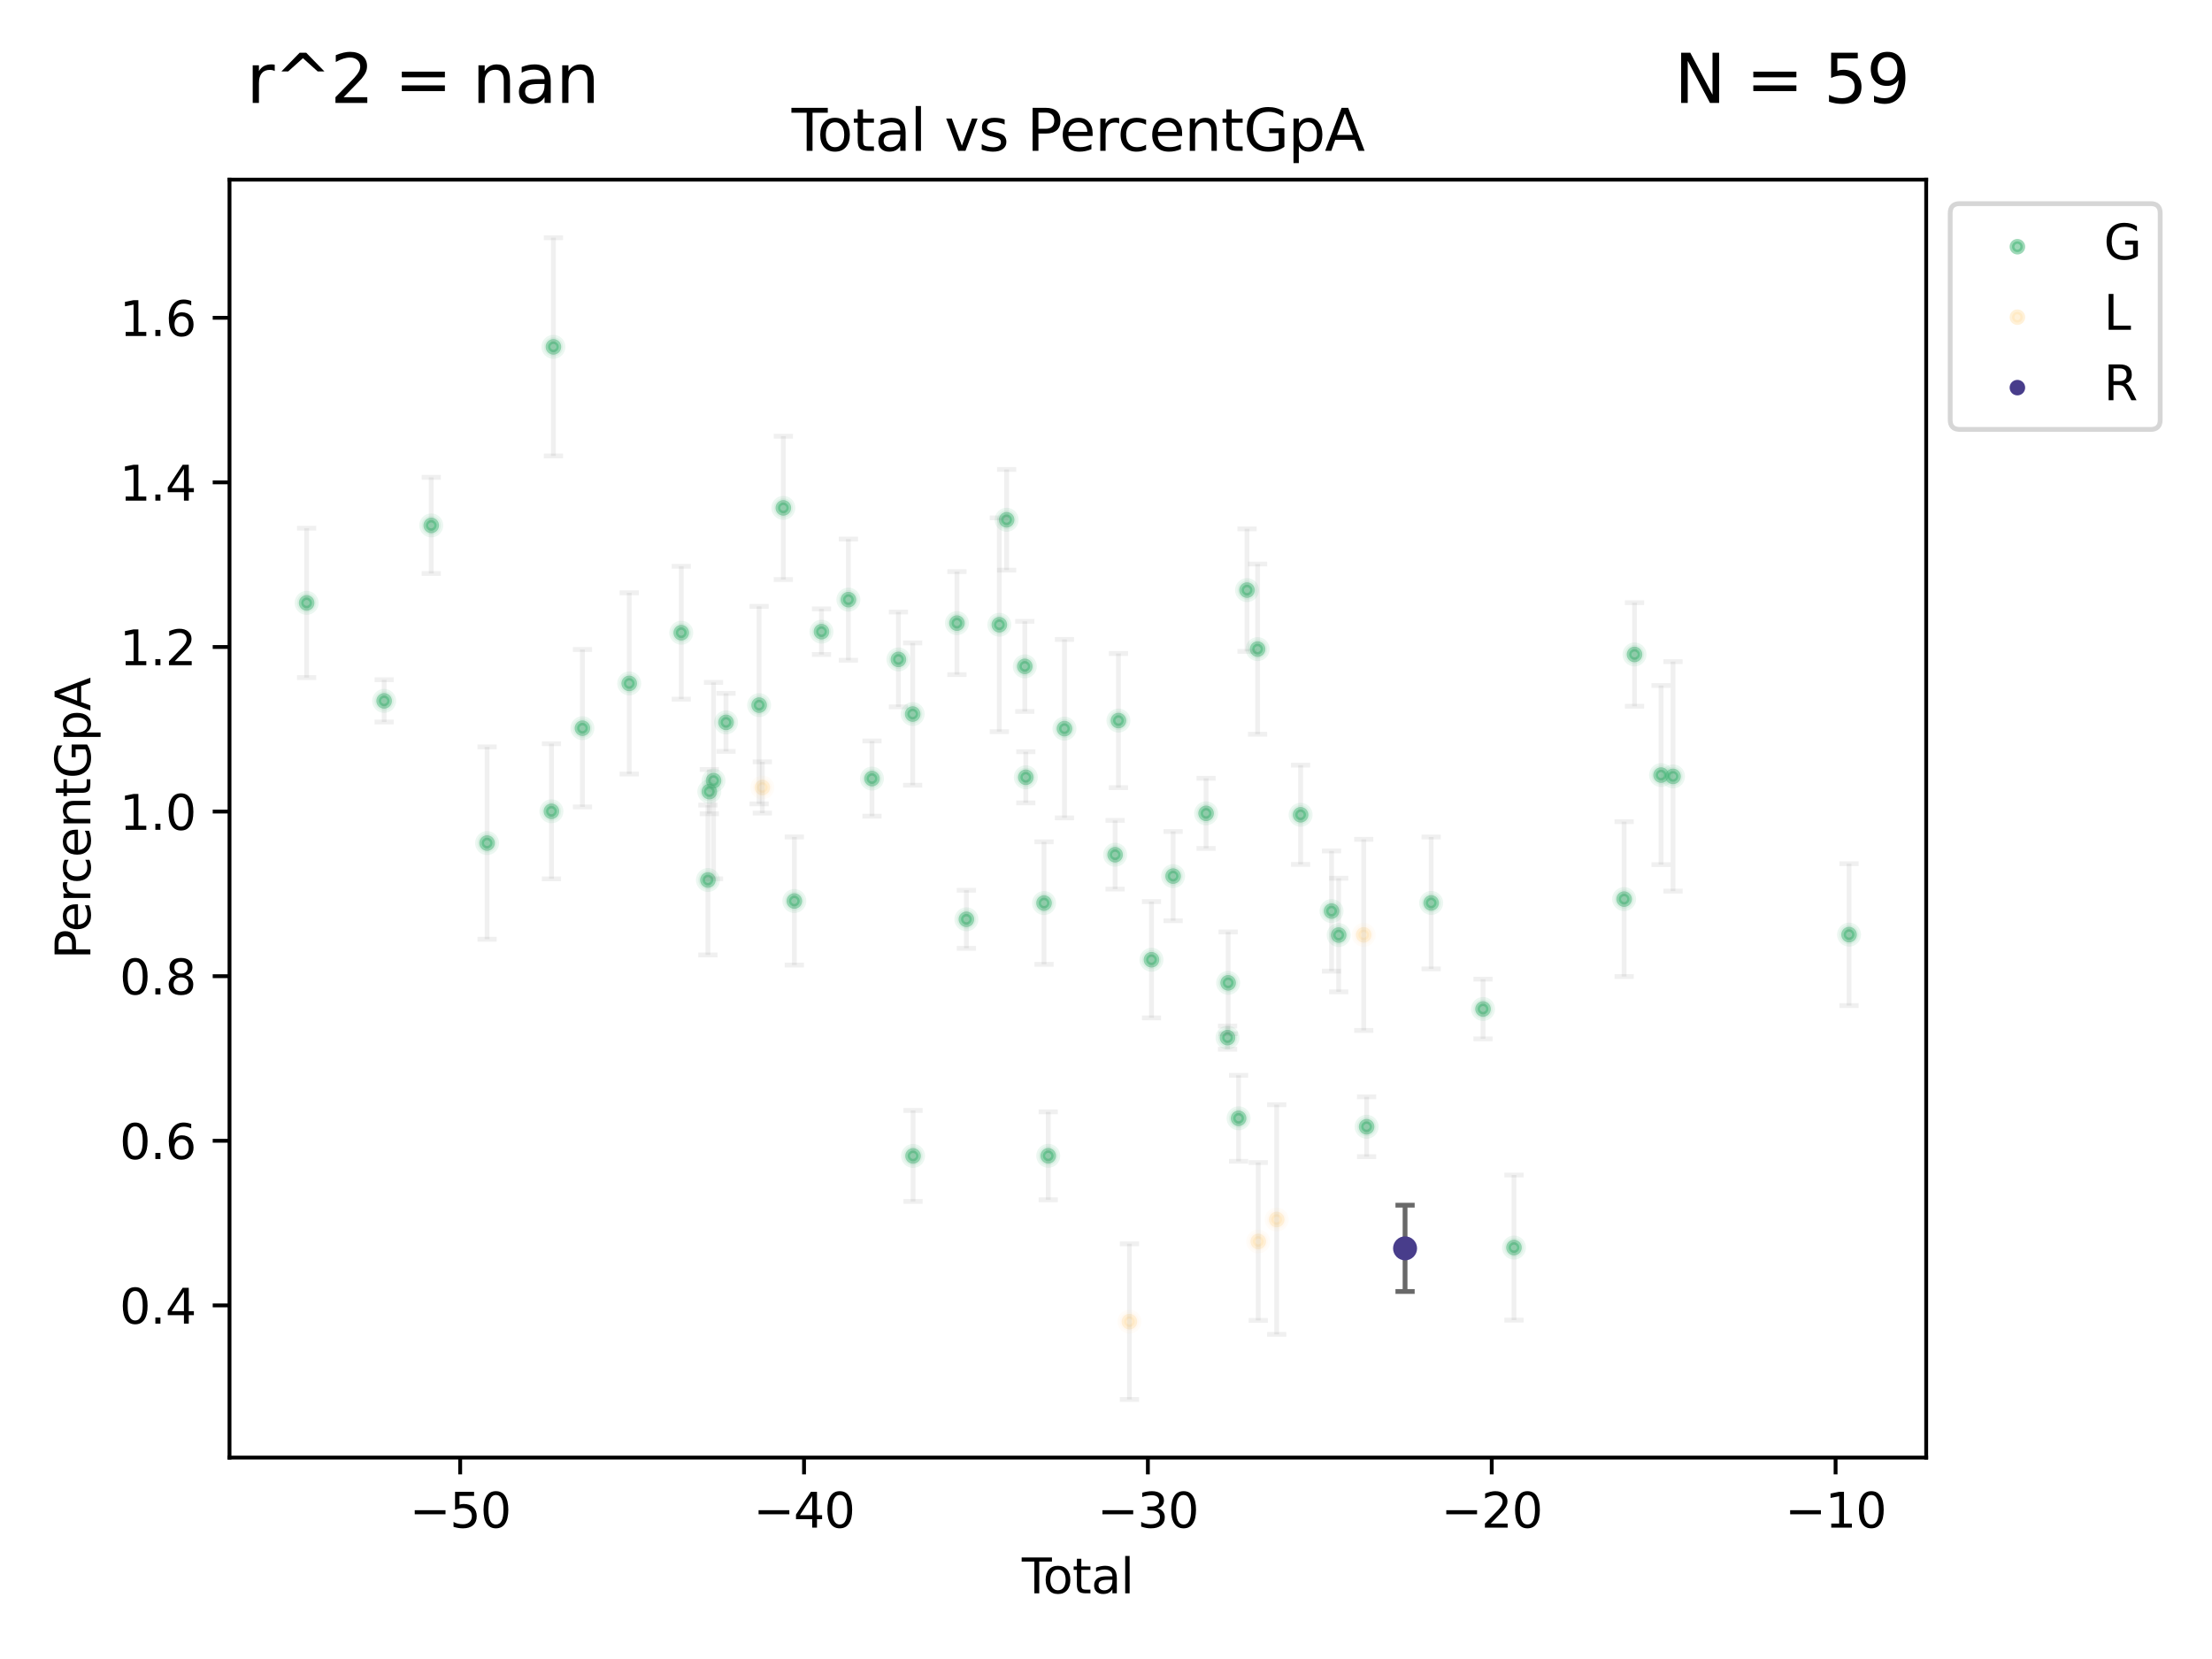 <?xml version="1.0" encoding="utf-8" standalone="no"?>
<!DOCTYPE svg PUBLIC "-//W3C//DTD SVG 1.1//EN"
  "http://www.w3.org/Graphics/SVG/1.1/DTD/svg11.dtd">
<svg xmlns:xlink="http://www.w3.org/1999/xlink" width="460.8pt" height="345.6pt" viewBox="0 0 460.8 345.6" xmlns="http://www.w3.org/2000/svg" version="1.1">
 <defs>
  <style type="text/css">*{stroke-linejoin: round; stroke-linecap: butt}</style>
 </defs>
 <g id="figure_1">
  <g id="patch_1">
   <path d="M 0 345.6 
L 460.8 345.6 
L 460.8 0 
L 0 0 
z
" style="fill: #ffffff"/>
  </g>
  <g id="axes_1">
   <g id="patch_2">
    <path d="M 47.81 303.64 
L 401.26 303.64 
L 401.26 37.422 
L 47.81 37.422 
z
" style="fill: #ffffff"/>
   </g>
   <g id="PathCollection_1">
    <defs>
     <path id="m7a15f14bb1" d="M 0 1.118 
C 0.297 1.118 0.581 1 0.791 0.791 
C 1 0.581 1.118 0.297 1.118 0 
C 1.118 -0.297 1 -0.581 0.791 -0.791 
C 0.581 -1 0.297 -1.118 0 -1.118 
C -0.297 -1.118 -0.581 -1 -0.791 -0.791 
C -1 -0.581 -1.118 -0.297 -1.118 0 
C -1.118 0.297 -1 0.581 -0.791 0.791 
C -0.581 1 -0.297 1.118 0 1.118 
z
" style="stroke: #3cb371; stroke-opacity: 0.5"/>
    </defs>
    <g clip-path="url(#pa822417694)">
     <use xlink:href="#m7a15f14bb1" x="63.876" y="125.594" style="fill: #3cb371; fill-opacity: 0.5; stroke: #3cb371; stroke-opacity: 0.5"/>
     <use xlink:href="#m7a15f14bb1" x="80.023" y="146.008" style="fill: #3cb371; fill-opacity: 0.5; stroke: #3cb371; stroke-opacity: 0.5"/>
     <use xlink:href="#m7a15f14bb1" x="89.836" y="109.452" style="fill: #3cb371; fill-opacity: 0.5; stroke: #3cb371; stroke-opacity: 0.5"/>
     <use xlink:href="#m7a15f14bb1" x="101.468" y="175.626" style="fill: #3cb371; fill-opacity: 0.5; stroke: #3cb371; stroke-opacity: 0.5"/>
     <use xlink:href="#m7a15f14bb1" x="114.874" y="169.008" style="fill: #3cb371; fill-opacity: 0.5; stroke: #3cb371; stroke-opacity: 0.5"/>
     <use xlink:href="#m7a15f14bb1" x="115.287" y="72.255" style="fill: #3cb371; fill-opacity: 0.5; stroke: #3cb371; stroke-opacity: 0.5"/>
     <use xlink:href="#m7a15f14bb1" x="121.335" y="151.698" style="fill: #3cb371; fill-opacity: 0.5; stroke: #3cb371; stroke-opacity: 0.5"/>
     <use xlink:href="#m7a15f14bb1" x="131.077" y="142.37" style="fill: #3cb371; fill-opacity: 0.5; stroke: #3cb371; stroke-opacity: 0.5"/>
     <use xlink:href="#m7a15f14bb1" x="141.918" y="131.806" style="fill: #3cb371; fill-opacity: 0.5; stroke: #3cb371; stroke-opacity: 0.5"/>
     <use xlink:href="#m7a15f14bb1" x="147.475" y="183.32" style="fill: #3cb371; fill-opacity: 0.5; stroke: #3cb371; stroke-opacity: 0.5"/>
     <use xlink:href="#m7a15f14bb1" x="147.761" y="164.907" style="fill: #3cb371; fill-opacity: 0.5; stroke: #3cb371; stroke-opacity: 0.5"/>
     <use xlink:href="#m7a15f14bb1" x="148.644" y="162.617" style="fill: #3cb371; fill-opacity: 0.5; stroke: #3cb371; stroke-opacity: 0.5"/>
     <use xlink:href="#m7a15f14bb1" x="151.246" y="150.485" style="fill: #3cb371; fill-opacity: 0.5; stroke: #3cb371; stroke-opacity: 0.5"/>
     <use xlink:href="#m7a15f14bb1" x="158.14" y="146.893" style="fill: #3cb371; fill-opacity: 0.5; stroke: #3cb371; stroke-opacity: 0.5"/>
     <use xlink:href="#m7a15f14bb1" x="163.184" y="105.8" style="fill: #3cb371; fill-opacity: 0.5; stroke: #3cb371; stroke-opacity: 0.5"/>
     <use xlink:href="#m7a15f14bb1" x="165.473" y="187.698" style="fill: #3cb371; fill-opacity: 0.5; stroke: #3cb371; stroke-opacity: 0.5"/>
     <use xlink:href="#m7a15f14bb1" x="171.131" y="131.59" style="fill: #3cb371; fill-opacity: 0.5; stroke: #3cb371; stroke-opacity: 0.5"/>
     <use xlink:href="#m7a15f14bb1" x="176.738" y="124.917" style="fill: #3cb371; fill-opacity: 0.5; stroke: #3cb371; stroke-opacity: 0.5"/>
     <use xlink:href="#m7a15f14bb1" x="181.647" y="162.191" style="fill: #3cb371; fill-opacity: 0.5; stroke: #3cb371; stroke-opacity: 0.5"/>
     <use xlink:href="#m7a15f14bb1" x="187.159" y="137.372" style="fill: #3cb371; fill-opacity: 0.5; stroke: #3cb371; stroke-opacity: 0.5"/>
     <use xlink:href="#m7a15f14bb1" x="190.128" y="148.75" style="fill: #3cb371; fill-opacity: 0.5; stroke: #3cb371; stroke-opacity: 0.5"/>
     <use xlink:href="#m7a15f14bb1" x="190.206" y="240.801" style="fill: #3cb371; fill-opacity: 0.5; stroke: #3cb371; stroke-opacity: 0.5"/>
     <use xlink:href="#m7a15f14bb1" x="199.347" y="129.807" style="fill: #3cb371; fill-opacity: 0.5; stroke: #3cb371; stroke-opacity: 0.5"/>
     <use xlink:href="#m7a15f14bb1" x="201.319" y="191.506" style="fill: #3cb371; fill-opacity: 0.5; stroke: #3cb371; stroke-opacity: 0.5"/>
     <use xlink:href="#m7a15f14bb1" x="208.179" y="130.145" style="fill: #3cb371; fill-opacity: 0.5; stroke: #3cb371; stroke-opacity: 0.5"/>
     <use xlink:href="#m7a15f14bb1" x="209.697" y="108.281" style="fill: #3cb371; fill-opacity: 0.5; stroke: #3cb371; stroke-opacity: 0.5"/>
     <use xlink:href="#m7a15f14bb1" x="213.486" y="138.818" style="fill: #3cb371; fill-opacity: 0.5; stroke: #3cb371; stroke-opacity: 0.5"/>
     <use xlink:href="#m7a15f14bb1" x="213.693" y="161.923" style="fill: #3cb371; fill-opacity: 0.5; stroke: #3cb371; stroke-opacity: 0.5"/>
     <use xlink:href="#m7a15f14bb1" x="217.491" y="188.123" style="fill: #3cb371; fill-opacity: 0.5; stroke: #3cb371; stroke-opacity: 0.5"/>
     <use xlink:href="#m7a15f14bb1" x="218.367" y="240.776" style="fill: #3cb371; fill-opacity: 0.5; stroke: #3cb371; stroke-opacity: 0.5"/>
     <use xlink:href="#m7a15f14bb1" x="221.743" y="151.789" style="fill: #3cb371; fill-opacity: 0.5; stroke: #3cb371; stroke-opacity: 0.5"/>
     <use xlink:href="#m7a15f14bb1" x="232.299" y="178.058" style="fill: #3cb371; fill-opacity: 0.5; stroke: #3cb371; stroke-opacity: 0.5"/>
     <use xlink:href="#m7a15f14bb1" x="232.992" y="150.111" style="fill: #3cb371; fill-opacity: 0.5; stroke: #3cb371; stroke-opacity: 0.5"/>
     <use xlink:href="#m7a15f14bb1" x="239.874" y="199.932" style="fill: #3cb371; fill-opacity: 0.5; stroke: #3cb371; stroke-opacity: 0.5"/>
     <use xlink:href="#m7a15f14bb1" x="244.381" y="182.51" style="fill: #3cb371; fill-opacity: 0.5; stroke: #3cb371; stroke-opacity: 0.5"/>
     <use xlink:href="#m7a15f14bb1" x="251.249" y="169.435" style="fill: #3cb371; fill-opacity: 0.5; stroke: #3cb371; stroke-opacity: 0.5"/>
     <use xlink:href="#m7a15f14bb1" x="255.718" y="216.152" style="fill: #3cb371; fill-opacity: 0.5; stroke: #3cb371; stroke-opacity: 0.5"/>
     <use xlink:href="#m7a15f14bb1" x="255.847" y="204.744" style="fill: #3cb371; fill-opacity: 0.5; stroke: #3cb371; stroke-opacity: 0.5"/>
     <use xlink:href="#m7a15f14bb1" x="258.02" y="232.963" style="fill: #3cb371; fill-opacity: 0.5; stroke: #3cb371; stroke-opacity: 0.5"/>
     <use xlink:href="#m7a15f14bb1" x="259.778" y="122.93" style="fill: #3cb371; fill-opacity: 0.5; stroke: #3cb371; stroke-opacity: 0.5"/>
     <use xlink:href="#m7a15f14bb1" x="261.981" y="135.219" style="fill: #3cb371; fill-opacity: 0.5; stroke: #3cb371; stroke-opacity: 0.5"/>
     <use xlink:href="#m7a15f14bb1" x="270.937" y="169.736" style="fill: #3cb371; fill-opacity: 0.5; stroke: #3cb371; stroke-opacity: 0.5"/>
     <use xlink:href="#m7a15f14bb1" x="277.384" y="189.792" style="fill: #3cb371; fill-opacity: 0.5; stroke: #3cb371; stroke-opacity: 0.5"/>
     <use xlink:href="#m7a15f14bb1" x="278.871" y="194.787" style="fill: #3cb371; fill-opacity: 0.5; stroke: #3cb371; stroke-opacity: 0.5"/>
     <use xlink:href="#m7a15f14bb1" x="284.689" y="234.724" style="fill: #3cb371; fill-opacity: 0.5; stroke: #3cb371; stroke-opacity: 0.5"/>
     <use xlink:href="#m7a15f14bb1" x="298.138" y="188.098" style="fill: #3cb371; fill-opacity: 0.5; stroke: #3cb371; stroke-opacity: 0.5"/>
     <use xlink:href="#m7a15f14bb1" x="308.941" y="210.193" style="fill: #3cb371; fill-opacity: 0.5; stroke: #3cb371; stroke-opacity: 0.5"/>
     <use xlink:href="#m7a15f14bb1" x="315.39" y="259.892" style="fill: #3cb371; fill-opacity: 0.5; stroke: #3cb371; stroke-opacity: 0.5"/>
     <use xlink:href="#m7a15f14bb1" x="338.333" y="187.3" style="fill: #3cb371; fill-opacity: 0.5; stroke: #3cb371; stroke-opacity: 0.5"/>
     <use xlink:href="#m7a15f14bb1" x="340.502" y="136.334" style="fill: #3cb371; fill-opacity: 0.5; stroke: #3cb371; stroke-opacity: 0.5"/>
     <use xlink:href="#m7a15f14bb1" x="346.03" y="161.463" style="fill: #3cb371; fill-opacity: 0.5; stroke: #3cb371; stroke-opacity: 0.5"/>
     <use xlink:href="#m7a15f14bb1" x="348.522" y="161.736" style="fill: #3cb371; fill-opacity: 0.5; stroke: #3cb371; stroke-opacity: 0.5"/>
     <use xlink:href="#m7a15f14bb1" x="385.194" y="194.702" style="fill: #3cb371; fill-opacity: 0.5; stroke: #3cb371; stroke-opacity: 0.5"/>
    </g>
   </g>
   <g id="PathCollection_2">
    <defs>
     <path id="m6218be5d43" d="M 0 1.118 
C 0.297 1.118 0.581 1 0.791 0.791 
C 1 0.581 1.118 0.297 1.118 0 
C 1.118 -0.297 1 -0.581 0.791 -0.791 
C 0.581 -1 0.297 -1.118 0 -1.118 
C -0.297 -1.118 -0.581 -1 -0.791 -0.791 
C -1 -0.581 -1.118 -0.297 -1.118 0 
C -1.118 0.297 -1 0.581 -0.791 0.791 
C -0.581 1 -0.297 1.118 0 1.118 
z
" style="stroke: #ffe4b5; stroke-opacity: 0.5"/>
    </defs>
    <g clip-path="url(#pa822417694)">
     <use xlink:href="#m6218be5d43" x="158.806" y="164.048" style="fill: #ffe4b5; fill-opacity: 0.5; stroke: #ffe4b5; stroke-opacity: 0.5"/>
     <use xlink:href="#m6218be5d43" x="235.276" y="275.323" style="fill: #ffe4b5; fill-opacity: 0.5; stroke: #ffe4b5; stroke-opacity: 0.5"/>
     <use xlink:href="#m6218be5d43" x="262.118" y="258.622" style="fill: #ffe4b5; fill-opacity: 0.5; stroke: #ffe4b5; stroke-opacity: 0.5"/>
     <use xlink:href="#m6218be5d43" x="265.955" y="254.053" style="fill: #ffe4b5; fill-opacity: 0.5; stroke: #ffe4b5; stroke-opacity: 0.5"/>
     <use xlink:href="#m6218be5d43" x="284.087" y="194.753" style="fill: #ffe4b5; fill-opacity: 0.5; stroke: #ffe4b5; stroke-opacity: 0.5"/>
    </g>
   </g>
   <g id="PathCollection_3">
    <defs>
     <path id="mbc941ae91e" d="M 0 1.118 
C 0.297 1.118 0.581 1 0.791 0.791 
C 1 0.581 1.118 0.297 1.118 0 
C 1.118 -0.297 1 -0.581 0.791 -0.791 
C 0.581 -1 0.297 -1.118 0 -1.118 
C -0.297 -1.118 -0.581 -1 -0.791 -0.791 
C -1 -0.581 -1.118 -0.297 -1.118 0 
C -1.118 0.297 -1 0.581 -0.791 0.791 
C -0.581 1 -0.297 1.118 0 1.118 
z
" style="stroke: #483d8b"/>
    </defs>
    <g clip-path="url(#pa822417694)">
     <use xlink:href="#mbc941ae91e" x="292.701" y="260.053" style="fill: #483d8b; stroke: #483d8b"/>
    </g>
   </g>
   <g id="matplotlib.axis_1">
    <g id="xtick_1">
     <g id="line2d_1">
      <defs>
       <path id="mc07e6239e1" d="M 0 0 
L 0 3.5 
" style="stroke: #000000; stroke-width: 0.8"/>
      </defs>
      <g>
       <use xlink:href="#mc07e6239e1" x="95.864" y="303.64" style="stroke: #000000; stroke-width: 0.8"/>
      </g>
     </g>
     <g id="text_1">
      <!-- −50 -->
      <g transform="translate(85.312 318.238)scale(0.1 -0.1)">
       <defs>
        <path id="DejaVuSans-2212" d="M 678 2272 
L 4684 2272 
L 4684 1741 
L 678 1741 
L 678 2272 
z
" transform="scale(0.016)"/>
        <path id="DejaVuSans-35" d="M 691 4666 
L 3169 4666 
L 3169 4134 
L 1269 4134 
L 1269 2991 
Q 1406 3038 1543 3061 
Q 1681 3084 1819 3084 
Q 2600 3084 3056 2656 
Q 3513 2228 3513 1497 
Q 3513 744 3044 326 
Q 2575 -91 1722 -91 
Q 1428 -91 1123 -41 
Q 819 9 494 109 
L 494 744 
Q 775 591 1075 516 
Q 1375 441 1709 441 
Q 2250 441 2565 725 
Q 2881 1009 2881 1497 
Q 2881 1984 2565 2268 
Q 2250 2553 1709 2553 
Q 1456 2553 1204 2497 
Q 953 2441 691 2322 
L 691 4666 
z
" transform="scale(0.016)"/>
        <path id="DejaVuSans-30" d="M 2034 4250 
Q 1547 4250 1301 3770 
Q 1056 3291 1056 2328 
Q 1056 1369 1301 889 
Q 1547 409 2034 409 
Q 2525 409 2770 889 
Q 3016 1369 3016 2328 
Q 3016 3291 2770 3770 
Q 2525 4250 2034 4250 
z
M 2034 4750 
Q 2819 4750 3233 4129 
Q 3647 3509 3647 2328 
Q 3647 1150 3233 529 
Q 2819 -91 2034 -91 
Q 1250 -91 836 529 
Q 422 1150 422 2328 
Q 422 3509 836 4129 
Q 1250 4750 2034 4750 
z
" transform="scale(0.016)"/>
       </defs>
       <use xlink:href="#DejaVuSans-2212"/>
       <use xlink:href="#DejaVuSans-35" x="83.789"/>
       <use xlink:href="#DejaVuSans-30" x="147.412"/>
      </g>
     </g>
    </g>
    <g id="xtick_2">
     <g id="line2d_2">
      <g>
       <use xlink:href="#mc07e6239e1" x="167.495" y="303.64" style="stroke: #000000; stroke-width: 0.8"/>
      </g>
     </g>
     <g id="text_2">
      <!-- −40 -->
      <g transform="translate(156.942 318.238)scale(0.1 -0.1)">
       <defs>
        <path id="DejaVuSans-34" d="M 2419 4116 
L 825 1625 
L 2419 1625 
L 2419 4116 
z
M 2253 4666 
L 3047 4666 
L 3047 1625 
L 3713 1625 
L 3713 1100 
L 3047 1100 
L 3047 0 
L 2419 0 
L 2419 1100 
L 313 1100 
L 313 1709 
L 2253 4666 
z
" transform="scale(0.016)"/>
       </defs>
       <use xlink:href="#DejaVuSans-2212"/>
       <use xlink:href="#DejaVuSans-34" x="83.789"/>
       <use xlink:href="#DejaVuSans-30" x="147.412"/>
      </g>
     </g>
    </g>
    <g id="xtick_3">
     <g id="line2d_3">
      <g>
       <use xlink:href="#mc07e6239e1" x="239.125" y="303.64" style="stroke: #000000; stroke-width: 0.8"/>
      </g>
     </g>
     <g id="text_3">
      <!-- −30 -->
      <g transform="translate(228.573 318.238)scale(0.1 -0.1)">
       <defs>
        <path id="DejaVuSans-33" d="M 2597 2516 
Q 3050 2419 3304 2112 
Q 3559 1806 3559 1356 
Q 3559 666 3084 287 
Q 2609 -91 1734 -91 
Q 1441 -91 1130 -33 
Q 819 25 488 141 
L 488 750 
Q 750 597 1062 519 
Q 1375 441 1716 441 
Q 2309 441 2620 675 
Q 2931 909 2931 1356 
Q 2931 1769 2642 2001 
Q 2353 2234 1838 2234 
L 1294 2234 
L 1294 2753 
L 1863 2753 
Q 2328 2753 2575 2939 
Q 2822 3125 2822 3475 
Q 2822 3834 2567 4026 
Q 2313 4219 1838 4219 
Q 1578 4219 1281 4162 
Q 984 4106 628 3988 
L 628 4550 
Q 988 4650 1302 4700 
Q 1616 4750 1894 4750 
Q 2613 4750 3031 4423 
Q 3450 4097 3450 3541 
Q 3450 3153 3228 2886 
Q 3006 2619 2597 2516 
z
" transform="scale(0.016)"/>
       </defs>
       <use xlink:href="#DejaVuSans-2212"/>
       <use xlink:href="#DejaVuSans-33" x="83.789"/>
       <use xlink:href="#DejaVuSans-30" x="147.412"/>
      </g>
     </g>
    </g>
    <g id="xtick_4">
     <g id="line2d_4">
      <g>
       <use xlink:href="#mc07e6239e1" x="310.756" y="303.64" style="stroke: #000000; stroke-width: 0.8"/>
      </g>
     </g>
     <g id="text_4">
      <!-- −20 -->
      <g transform="translate(300.203 318.238)scale(0.1 -0.1)">
       <defs>
        <path id="DejaVuSans-32" d="M 1228 531 
L 3431 531 
L 3431 0 
L 469 0 
L 469 531 
Q 828 903 1448 1529 
Q 2069 2156 2228 2338 
Q 2531 2678 2651 2914 
Q 2772 3150 2772 3378 
Q 2772 3750 2511 3984 
Q 2250 4219 1831 4219 
Q 1534 4219 1204 4116 
Q 875 4013 500 3803 
L 500 4441 
Q 881 4594 1212 4672 
Q 1544 4750 1819 4750 
Q 2544 4750 2975 4387 
Q 3406 4025 3406 3419 
Q 3406 3131 3298 2873 
Q 3191 2616 2906 2266 
Q 2828 2175 2409 1742 
Q 1991 1309 1228 531 
z
" transform="scale(0.016)"/>
       </defs>
       <use xlink:href="#DejaVuSans-2212"/>
       <use xlink:href="#DejaVuSans-32" x="83.789"/>
       <use xlink:href="#DejaVuSans-30" x="147.412"/>
      </g>
     </g>
    </g>
    <g id="xtick_5">
     <g id="line2d_5">
      <g>
       <use xlink:href="#mc07e6239e1" x="382.386" y="303.64" style="stroke: #000000; stroke-width: 0.8"/>
      </g>
     </g>
     <g id="text_5">
      <!-- −10 -->
      <g transform="translate(371.834 318.238)scale(0.1 -0.1)">
       <defs>
        <path id="DejaVuSans-31" d="M 794 531 
L 1825 531 
L 1825 4091 
L 703 3866 
L 703 4441 
L 1819 4666 
L 2450 4666 
L 2450 531 
L 3481 531 
L 3481 0 
L 794 0 
L 794 531 
z
" transform="scale(0.016)"/>
       </defs>
       <use xlink:href="#DejaVuSans-2212"/>
       <use xlink:href="#DejaVuSans-31" x="83.789"/>
       <use xlink:href="#DejaVuSans-30" x="147.412"/>
      </g>
     </g>
    </g>
    <g id="text_6">
     <!-- Total -->
     <g transform="translate(212.858 331.917)scale(0.1 -0.1)">
      <defs>
       <path id="DejaVuSans-54" d="M -19 4666 
L 3928 4666 
L 3928 4134 
L 2272 4134 
L 2272 0 
L 1638 0 
L 1638 4134 
L -19 4134 
L -19 4666 
z
" transform="scale(0.016)"/>
       <path id="DejaVuSans-6f" d="M 1959 3097 
Q 1497 3097 1228 2736 
Q 959 2375 959 1747 
Q 959 1119 1226 758 
Q 1494 397 1959 397 
Q 2419 397 2687 759 
Q 2956 1122 2956 1747 
Q 2956 2369 2687 2733 
Q 2419 3097 1959 3097 
z
M 1959 3584 
Q 2709 3584 3137 3096 
Q 3566 2609 3566 1747 
Q 3566 888 3137 398 
Q 2709 -91 1959 -91 
Q 1206 -91 779 398 
Q 353 888 353 1747 
Q 353 2609 779 3096 
Q 1206 3584 1959 3584 
z
" transform="scale(0.016)"/>
       <path id="DejaVuSans-74" d="M 1172 4494 
L 1172 3500 
L 2356 3500 
L 2356 3053 
L 1172 3053 
L 1172 1153 
Q 1172 725 1289 603 
Q 1406 481 1766 481 
L 2356 481 
L 2356 0 
L 1766 0 
Q 1100 0 847 248 
Q 594 497 594 1153 
L 594 3053 
L 172 3053 
L 172 3500 
L 594 3500 
L 594 4494 
L 1172 4494 
z
" transform="scale(0.016)"/>
       <path id="DejaVuSans-61" d="M 2194 1759 
Q 1497 1759 1228 1600 
Q 959 1441 959 1056 
Q 959 750 1161 570 
Q 1363 391 1709 391 
Q 2188 391 2477 730 
Q 2766 1069 2766 1631 
L 2766 1759 
L 2194 1759 
z
M 3341 1997 
L 3341 0 
L 2766 0 
L 2766 531 
Q 2569 213 2275 61 
Q 1981 -91 1556 -91 
Q 1019 -91 701 211 
Q 384 513 384 1019 
Q 384 1609 779 1909 
Q 1175 2209 1959 2209 
L 2766 2209 
L 2766 2266 
Q 2766 2663 2505 2880 
Q 2244 3097 1772 3097 
Q 1472 3097 1187 3025 
Q 903 2953 641 2809 
L 641 3341 
Q 956 3463 1253 3523 
Q 1550 3584 1831 3584 
Q 2591 3584 2966 3190 
Q 3341 2797 3341 1997 
z
" transform="scale(0.016)"/>
       <path id="DejaVuSans-6c" d="M 603 4863 
L 1178 4863 
L 1178 0 
L 603 0 
L 603 4863 
z
" transform="scale(0.016)"/>
      </defs>
      <use xlink:href="#DejaVuSans-54"/>
      <use xlink:href="#DejaVuSans-6f" x="44.084"/>
      <use xlink:href="#DejaVuSans-74" x="105.266"/>
      <use xlink:href="#DejaVuSans-61" x="144.475"/>
      <use xlink:href="#DejaVuSans-6c" x="205.754"/>
     </g>
    </g>
   </g>
   <g id="matplotlib.axis_2">
    <g id="ytick_1">
     <g id="line2d_6">
      <defs>
       <path id="m0c67729e14" d="M 0 0 
L -3.5 0 
" style="stroke: #000000; stroke-width: 0.8"/>
      </defs>
      <g>
       <use xlink:href="#m0c67729e14" x="47.81" y="271.936" style="stroke: #000000; stroke-width: 0.8"/>
      </g>
     </g>
     <g id="text_7">
      <!-- 0.4 -->
      <g transform="translate(24.907 275.735)scale(0.1 -0.1)">
       <defs>
        <path id="DejaVuSans-2e" d="M 684 794 
L 1344 794 
L 1344 0 
L 684 0 
L 684 794 
z
" transform="scale(0.016)"/>
       </defs>
       <use xlink:href="#DejaVuSans-30"/>
       <use xlink:href="#DejaVuSans-2e" x="63.623"/>
       <use xlink:href="#DejaVuSans-34" x="95.41"/>
      </g>
     </g>
    </g>
    <g id="ytick_2">
     <g id="line2d_7">
      <g>
       <use xlink:href="#m0c67729e14" x="47.81" y="237.646" style="stroke: #000000; stroke-width: 0.8"/>
      </g>
     </g>
     <g id="text_8">
      <!-- 0.6 -->
      <g transform="translate(24.907 241.445)scale(0.1 -0.1)">
       <defs>
        <path id="DejaVuSans-36" d="M 2113 2584 
Q 1688 2584 1439 2293 
Q 1191 2003 1191 1497 
Q 1191 994 1439 701 
Q 1688 409 2113 409 
Q 2538 409 2786 701 
Q 3034 994 3034 1497 
Q 3034 2003 2786 2293 
Q 2538 2584 2113 2584 
z
M 3366 4563 
L 3366 3988 
Q 3128 4100 2886 4159 
Q 2644 4219 2406 4219 
Q 1781 4219 1451 3797 
Q 1122 3375 1075 2522 
Q 1259 2794 1537 2939 
Q 1816 3084 2150 3084 
Q 2853 3084 3261 2657 
Q 3669 2231 3669 1497 
Q 3669 778 3244 343 
Q 2819 -91 2113 -91 
Q 1303 -91 875 529 
Q 447 1150 447 2328 
Q 447 3434 972 4092 
Q 1497 4750 2381 4750 
Q 2619 4750 2861 4703 
Q 3103 4656 3366 4563 
z
" transform="scale(0.016)"/>
       </defs>
       <use xlink:href="#DejaVuSans-30"/>
       <use xlink:href="#DejaVuSans-2e" x="63.623"/>
       <use xlink:href="#DejaVuSans-36" x="95.41"/>
      </g>
     </g>
    </g>
    <g id="ytick_3">
     <g id="line2d_8">
      <g>
       <use xlink:href="#m0c67729e14" x="47.81" y="203.356" style="stroke: #000000; stroke-width: 0.8"/>
      </g>
     </g>
     <g id="text_9">
      <!-- 0.8 -->
      <g transform="translate(24.907 207.156)scale(0.1 -0.1)">
       <defs>
        <path id="DejaVuSans-38" d="M 2034 2216 
Q 1584 2216 1326 1975 
Q 1069 1734 1069 1313 
Q 1069 891 1326 650 
Q 1584 409 2034 409 
Q 2484 409 2743 651 
Q 3003 894 3003 1313 
Q 3003 1734 2745 1975 
Q 2488 2216 2034 2216 
z
M 1403 2484 
Q 997 2584 770 2862 
Q 544 3141 544 3541 
Q 544 4100 942 4425 
Q 1341 4750 2034 4750 
Q 2731 4750 3128 4425 
Q 3525 4100 3525 3541 
Q 3525 3141 3298 2862 
Q 3072 2584 2669 2484 
Q 3125 2378 3379 2068 
Q 3634 1759 3634 1313 
Q 3634 634 3220 271 
Q 2806 -91 2034 -91 
Q 1263 -91 848 271 
Q 434 634 434 1313 
Q 434 1759 690 2068 
Q 947 2378 1403 2484 
z
M 1172 3481 
Q 1172 3119 1398 2916 
Q 1625 2713 2034 2713 
Q 2441 2713 2670 2916 
Q 2900 3119 2900 3481 
Q 2900 3844 2670 4047 
Q 2441 4250 2034 4250 
Q 1625 4250 1398 4047 
Q 1172 3844 1172 3481 
z
" transform="scale(0.016)"/>
       </defs>
       <use xlink:href="#DejaVuSans-30"/>
       <use xlink:href="#DejaVuSans-2e" x="63.623"/>
       <use xlink:href="#DejaVuSans-38" x="95.41"/>
      </g>
     </g>
    </g>
    <g id="ytick_4">
     <g id="line2d_9">
      <g>
       <use xlink:href="#m0c67729e14" x="47.81" y="169.067" style="stroke: #000000; stroke-width: 0.8"/>
      </g>
     </g>
     <g id="text_10">
      <!-- 1.0 -->
      <g transform="translate(24.907 172.866)scale(0.1 -0.1)">
       <use xlink:href="#DejaVuSans-31"/>
       <use xlink:href="#DejaVuSans-2e" x="63.623"/>
       <use xlink:href="#DejaVuSans-30" x="95.41"/>
      </g>
     </g>
    </g>
    <g id="ytick_5">
     <g id="line2d_10">
      <g>
       <use xlink:href="#m0c67729e14" x="47.81" y="134.777" style="stroke: #000000; stroke-width: 0.8"/>
      </g>
     </g>
     <g id="text_11">
      <!-- 1.2 -->
      <g transform="translate(24.907 138.576)scale(0.1 -0.1)">
       <use xlink:href="#DejaVuSans-31"/>
       <use xlink:href="#DejaVuSans-2e" x="63.623"/>
       <use xlink:href="#DejaVuSans-32" x="95.41"/>
      </g>
     </g>
    </g>
    <g id="ytick_6">
     <g id="line2d_11">
      <g>
       <use xlink:href="#m0c67729e14" x="47.81" y="100.488" style="stroke: #000000; stroke-width: 0.8"/>
      </g>
     </g>
     <g id="text_12">
      <!-- 1.4 -->
      <g transform="translate(24.907 104.287)scale(0.1 -0.1)">
       <use xlink:href="#DejaVuSans-31"/>
       <use xlink:href="#DejaVuSans-2e" x="63.623"/>
       <use xlink:href="#DejaVuSans-34" x="95.41"/>
      </g>
     </g>
    </g>
    <g id="ytick_7">
     <g id="line2d_12">
      <g>
       <use xlink:href="#m0c67729e14" x="47.81" y="66.198" style="stroke: #000000; stroke-width: 0.8"/>
      </g>
     </g>
     <g id="text_13">
      <!-- 1.6 -->
      <g transform="translate(24.907 69.997)scale(0.1 -0.1)">
       <use xlink:href="#DejaVuSans-31"/>
       <use xlink:href="#DejaVuSans-2e" x="63.623"/>
       <use xlink:href="#DejaVuSans-36" x="95.41"/>
      </g>
     </g>
    </g>
    <g id="text_14">
     <!-- PercentGpA -->
     <g transform="translate(18.827 199.807)rotate(-90)scale(0.1 -0.1)">
      <defs>
       <path id="DejaVuSans-50" d="M 1259 4147 
L 1259 2394 
L 2053 2394 
Q 2494 2394 2734 2622 
Q 2975 2850 2975 3272 
Q 2975 3691 2734 3919 
Q 2494 4147 2053 4147 
L 1259 4147 
z
M 628 4666 
L 2053 4666 
Q 2838 4666 3239 4311 
Q 3641 3956 3641 3272 
Q 3641 2581 3239 2228 
Q 2838 1875 2053 1875 
L 1259 1875 
L 1259 0 
L 628 0 
L 628 4666 
z
" transform="scale(0.016)"/>
       <path id="DejaVuSans-65" d="M 3597 1894 
L 3597 1613 
L 953 1613 
Q 991 1019 1311 708 
Q 1631 397 2203 397 
Q 2534 397 2845 478 
Q 3156 559 3463 722 
L 3463 178 
Q 3153 47 2828 -22 
Q 2503 -91 2169 -91 
Q 1331 -91 842 396 
Q 353 884 353 1716 
Q 353 2575 817 3079 
Q 1281 3584 2069 3584 
Q 2775 3584 3186 3129 
Q 3597 2675 3597 1894 
z
M 3022 2063 
Q 3016 2534 2758 2815 
Q 2500 3097 2075 3097 
Q 1594 3097 1305 2825 
Q 1016 2553 972 2059 
L 3022 2063 
z
" transform="scale(0.016)"/>
       <path id="DejaVuSans-72" d="M 2631 2963 
Q 2534 3019 2420 3045 
Q 2306 3072 2169 3072 
Q 1681 3072 1420 2755 
Q 1159 2438 1159 1844 
L 1159 0 
L 581 0 
L 581 3500 
L 1159 3500 
L 1159 2956 
Q 1341 3275 1631 3429 
Q 1922 3584 2338 3584 
Q 2397 3584 2469 3576 
Q 2541 3569 2628 3553 
L 2631 2963 
z
" transform="scale(0.016)"/>
       <path id="DejaVuSans-63" d="M 3122 3366 
L 3122 2828 
Q 2878 2963 2633 3030 
Q 2388 3097 2138 3097 
Q 1578 3097 1268 2742 
Q 959 2388 959 1747 
Q 959 1106 1268 751 
Q 1578 397 2138 397 
Q 2388 397 2633 464 
Q 2878 531 3122 666 
L 3122 134 
Q 2881 22 2623 -34 
Q 2366 -91 2075 -91 
Q 1284 -91 818 406 
Q 353 903 353 1747 
Q 353 2603 823 3093 
Q 1294 3584 2113 3584 
Q 2378 3584 2631 3529 
Q 2884 3475 3122 3366 
z
" transform="scale(0.016)"/>
       <path id="DejaVuSans-6e" d="M 3513 2113 
L 3513 0 
L 2938 0 
L 2938 2094 
Q 2938 2591 2744 2837 
Q 2550 3084 2163 3084 
Q 1697 3084 1428 2787 
Q 1159 2491 1159 1978 
L 1159 0 
L 581 0 
L 581 3500 
L 1159 3500 
L 1159 2956 
Q 1366 3272 1645 3428 
Q 1925 3584 2291 3584 
Q 2894 3584 3203 3211 
Q 3513 2838 3513 2113 
z
" transform="scale(0.016)"/>
       <path id="DejaVuSans-47" d="M 3809 666 
L 3809 1919 
L 2778 1919 
L 2778 2438 
L 4434 2438 
L 4434 434 
Q 4069 175 3628 42 
Q 3188 -91 2688 -91 
Q 1594 -91 976 548 
Q 359 1188 359 2328 
Q 359 3472 976 4111 
Q 1594 4750 2688 4750 
Q 3144 4750 3555 4637 
Q 3966 4525 4313 4306 
L 4313 3634 
Q 3963 3931 3569 4081 
Q 3175 4231 2741 4231 
Q 1884 4231 1454 3753 
Q 1025 3275 1025 2328 
Q 1025 1384 1454 906 
Q 1884 428 2741 428 
Q 3075 428 3337 486 
Q 3600 544 3809 666 
z
" transform="scale(0.016)"/>
       <path id="DejaVuSans-70" d="M 1159 525 
L 1159 -1331 
L 581 -1331 
L 581 3500 
L 1159 3500 
L 1159 2969 
Q 1341 3281 1617 3432 
Q 1894 3584 2278 3584 
Q 2916 3584 3314 3078 
Q 3713 2572 3713 1747 
Q 3713 922 3314 415 
Q 2916 -91 2278 -91 
Q 1894 -91 1617 61 
Q 1341 213 1159 525 
z
M 3116 1747 
Q 3116 2381 2855 2742 
Q 2594 3103 2138 3103 
Q 1681 3103 1420 2742 
Q 1159 2381 1159 1747 
Q 1159 1113 1420 752 
Q 1681 391 2138 391 
Q 2594 391 2855 752 
Q 3116 1113 3116 1747 
z
" transform="scale(0.016)"/>
       <path id="DejaVuSans-41" d="M 2188 4044 
L 1331 1722 
L 3047 1722 
L 2188 4044 
z
M 1831 4666 
L 2547 4666 
L 4325 0 
L 3669 0 
L 3244 1197 
L 1141 1197 
L 716 0 
L 50 0 
L 1831 4666 
z
" transform="scale(0.016)"/>
      </defs>
      <use xlink:href="#DejaVuSans-50"/>
      <use xlink:href="#DejaVuSans-65" x="56.678"/>
      <use xlink:href="#DejaVuSans-72" x="118.201"/>
      <use xlink:href="#DejaVuSans-63" x="157.064"/>
      <use xlink:href="#DejaVuSans-65" x="212.045"/>
      <use xlink:href="#DejaVuSans-6e" x="273.568"/>
      <use xlink:href="#DejaVuSans-74" x="336.947"/>
      <use xlink:href="#DejaVuSans-47" x="376.156"/>
      <use xlink:href="#DejaVuSans-70" x="453.646"/>
      <use xlink:href="#DejaVuSans-41" x="517.123"/>
     </g>
    </g>
   </g>
   <g id="LineCollection_1">
    <path d="M 63.876 141.154 
L 63.876 110.034 
" clip-path="url(#pa822417694)" style="fill: none; stroke: #696969; stroke-opacity: 0.1"/>
    <path d="M 80.023 150.414 
L 80.023 141.601 
" clip-path="url(#pa822417694)" style="fill: none; stroke: #696969; stroke-opacity: 0.1"/>
    <path d="M 89.836 119.469 
L 89.836 99.435 
" clip-path="url(#pa822417694)" style="fill: none; stroke: #696969; stroke-opacity: 0.1"/>
    <path d="M 101.468 195.661 
L 101.468 155.592 
" clip-path="url(#pa822417694)" style="fill: none; stroke: #696969; stroke-opacity: 0.1"/>
    <path d="M 114.874 183.082 
L 114.874 154.933 
" clip-path="url(#pa822417694)" style="fill: none; stroke: #696969; stroke-opacity: 0.1"/>
    <path d="M 115.287 94.988 
L 115.287 49.523 
" clip-path="url(#pa822417694)" style="fill: none; stroke: #696969; stroke-opacity: 0.1"/>
    <path d="M 121.335 168.093 
L 121.335 135.303 
" clip-path="url(#pa822417694)" style="fill: none; stroke: #696969; stroke-opacity: 0.1"/>
    <path d="M 131.077 161.244 
L 131.077 123.496 
" clip-path="url(#pa822417694)" style="fill: none; stroke: #696969; stroke-opacity: 0.1"/>
    <path d="M 141.918 145.64 
L 141.918 117.971 
" clip-path="url(#pa822417694)" style="fill: none; stroke: #696969; stroke-opacity: 0.1"/>
    <path d="M 147.475 198.929 
L 147.475 167.712 
" clip-path="url(#pa822417694)" style="fill: none; stroke: #696969; stroke-opacity: 0.1"/>
    <path d="M 147.761 169.517 
L 147.761 160.296 
" clip-path="url(#pa822417694)" style="fill: none; stroke: #696969; stroke-opacity: 0.1"/>
    <path d="M 148.644 183.073 
L 148.644 142.16 
" clip-path="url(#pa822417694)" style="fill: none; stroke: #696969; stroke-opacity: 0.1"/>
    <path d="M 151.246 156.527 
L 151.246 144.442 
" clip-path="url(#pa822417694)" style="fill: none; stroke: #696969; stroke-opacity: 0.1"/>
    <path d="M 158.14 167.47 
L 158.14 126.316 
" clip-path="url(#pa822417694)" style="fill: none; stroke: #696969; stroke-opacity: 0.1"/>
    <path d="M 163.184 120.726 
L 163.184 90.874 
" clip-path="url(#pa822417694)" style="fill: none; stroke: #696969; stroke-opacity: 0.1"/>
    <path d="M 165.473 201.042 
L 165.473 174.354 
" clip-path="url(#pa822417694)" style="fill: none; stroke: #696969; stroke-opacity: 0.1"/>
    <path d="M 171.131 136.342 
L 171.131 126.839 
" clip-path="url(#pa822417694)" style="fill: none; stroke: #696969; stroke-opacity: 0.1"/>
    <path d="M 176.738 137.534 
L 176.738 112.301 
" clip-path="url(#pa822417694)" style="fill: none; stroke: #696969; stroke-opacity: 0.1"/>
    <path d="M 181.647 170.026 
L 181.647 154.356 
" clip-path="url(#pa822417694)" style="fill: none; stroke: #696969; stroke-opacity: 0.1"/>
    <path d="M 187.159 147.25 
L 187.159 127.494 
" clip-path="url(#pa822417694)" style="fill: none; stroke: #696969; stroke-opacity: 0.1"/>
    <path d="M 190.128 163.575 
L 190.128 133.925 
" clip-path="url(#pa822417694)" style="fill: none; stroke: #696969; stroke-opacity: 0.1"/>
    <path d="M 190.206 250.279 
L 190.206 231.323 
" clip-path="url(#pa822417694)" style="fill: none; stroke: #696969; stroke-opacity: 0.1"/>
    <path d="M 199.347 140.534 
L 199.347 119.08 
" clip-path="url(#pa822417694)" style="fill: none; stroke: #696969; stroke-opacity: 0.1"/>
    <path d="M 201.319 197.558 
L 201.319 185.453 
" clip-path="url(#pa822417694)" style="fill: none; stroke: #696969; stroke-opacity: 0.1"/>
    <path d="M 208.179 152.411 
L 208.179 107.88 
" clip-path="url(#pa822417694)" style="fill: none; stroke: #696969; stroke-opacity: 0.1"/>
    <path d="M 209.697 118.768 
L 209.697 97.794 
" clip-path="url(#pa822417694)" style="fill: none; stroke: #696969; stroke-opacity: 0.1"/>
    <path d="M 213.486 148.204 
L 213.486 129.432 
" clip-path="url(#pa822417694)" style="fill: none; stroke: #696969; stroke-opacity: 0.1"/>
    <path d="M 213.693 167.254 
L 213.693 156.593 
" clip-path="url(#pa822417694)" style="fill: none; stroke: #696969; stroke-opacity: 0.1"/>
    <path d="M 217.491 200.886 
L 217.491 175.361 
" clip-path="url(#pa822417694)" style="fill: none; stroke: #696969; stroke-opacity: 0.1"/>
    <path d="M 218.367 249.937 
L 218.367 231.615 
" clip-path="url(#pa822417694)" style="fill: none; stroke: #696969; stroke-opacity: 0.1"/>
    <path d="M 221.743 170.377 
L 221.743 133.201 
" clip-path="url(#pa822417694)" style="fill: none; stroke: #696969; stroke-opacity: 0.1"/>
    <path d="M 232.299 185.207 
L 232.299 170.91 
" clip-path="url(#pa822417694)" style="fill: none; stroke: #696969; stroke-opacity: 0.1"/>
    <path d="M 232.992 164.082 
L 232.992 136.14 
" clip-path="url(#pa822417694)" style="fill: none; stroke: #696969; stroke-opacity: 0.1"/>
    <path d="M 239.874 212.042 
L 239.874 187.822 
" clip-path="url(#pa822417694)" style="fill: none; stroke: #696969; stroke-opacity: 0.1"/>
    <path d="M 244.381 191.807 
L 244.381 173.214 
" clip-path="url(#pa822417694)" style="fill: none; stroke: #696969; stroke-opacity: 0.1"/>
    <path d="M 251.249 176.743 
L 251.249 162.127 
" clip-path="url(#pa822417694)" style="fill: none; stroke: #696969; stroke-opacity: 0.1"/>
    <path d="M 255.718 218.569 
L 255.718 213.736 
" clip-path="url(#pa822417694)" style="fill: none; stroke: #696969; stroke-opacity: 0.1"/>
    <path d="M 255.847 215.351 
L 255.847 194.137 
" clip-path="url(#pa822417694)" style="fill: none; stroke: #696969; stroke-opacity: 0.1"/>
    <path d="M 258.02 241.923 
L 258.02 224.003 
" clip-path="url(#pa822417694)" style="fill: none; stroke: #696969; stroke-opacity: 0.1"/>
    <path d="M 259.778 135.694 
L 259.778 110.166 
" clip-path="url(#pa822417694)" style="fill: none; stroke: #696969; stroke-opacity: 0.1"/>
    <path d="M 261.981 152.947 
L 261.981 117.492 
" clip-path="url(#pa822417694)" style="fill: none; stroke: #696969; stroke-opacity: 0.1"/>
    <path d="M 270.937 180.074 
L 270.937 159.397 
" clip-path="url(#pa822417694)" style="fill: none; stroke: #696969; stroke-opacity: 0.1"/>
    <path d="M 277.384 202.309 
L 277.384 177.274 
" clip-path="url(#pa822417694)" style="fill: none; stroke: #696969; stroke-opacity: 0.1"/>
    <path d="M 278.871 206.616 
L 278.871 182.958 
" clip-path="url(#pa822417694)" style="fill: none; stroke: #696969; stroke-opacity: 0.1"/>
    <path d="M 284.689 240.957 
L 284.689 228.492 
" clip-path="url(#pa822417694)" style="fill: none; stroke: #696969; stroke-opacity: 0.1"/>
    <path d="M 298.138 201.834 
L 298.138 174.362 
" clip-path="url(#pa822417694)" style="fill: none; stroke: #696969; stroke-opacity: 0.1"/>
    <path d="M 308.941 216.409 
L 308.941 203.977 
" clip-path="url(#pa822417694)" style="fill: none; stroke: #696969; stroke-opacity: 0.1"/>
    <path d="M 315.39 275.006 
L 315.39 244.779 
" clip-path="url(#pa822417694)" style="fill: none; stroke: #696969; stroke-opacity: 0.1"/>
    <path d="M 338.333 203.426 
L 338.333 171.175 
" clip-path="url(#pa822417694)" style="fill: none; stroke: #696969; stroke-opacity: 0.1"/>
    <path d="M 340.502 147.119 
L 340.502 125.55 
" clip-path="url(#pa822417694)" style="fill: none; stroke: #696969; stroke-opacity: 0.1"/>
    <path d="M 346.03 180.118 
L 346.03 142.807 
" clip-path="url(#pa822417694)" style="fill: none; stroke: #696969; stroke-opacity: 0.1"/>
    <path d="M 348.522 185.636 
L 348.522 137.835 
" clip-path="url(#pa822417694)" style="fill: none; stroke: #696969; stroke-opacity: 0.1"/>
    <path d="M 385.194 209.48 
L 385.194 179.925 
" clip-path="url(#pa822417694)" style="fill: none; stroke: #696969; stroke-opacity: 0.1"/>
   </g>
   <g id="line2d_13">
    <defs>
     <path id="m062d83d69a" d="M 2 0 
L -2 -0 
" style="stroke: #696969; stroke-opacity: 0.1"/>
    </defs>
    <g clip-path="url(#pa822417694)">
     <use xlink:href="#m062d83d69a" x="63.876" y="141.154" style="fill: #696969; fill-opacity: 0.1; stroke: #696969; stroke-opacity: 0.1"/>
     <use xlink:href="#m062d83d69a" x="80.023" y="150.414" style="fill: #696969; fill-opacity: 0.1; stroke: #696969; stroke-opacity: 0.1"/>
     <use xlink:href="#m062d83d69a" x="89.836" y="119.469" style="fill: #696969; fill-opacity: 0.1; stroke: #696969; stroke-opacity: 0.1"/>
     <use xlink:href="#m062d83d69a" x="101.468" y="195.661" style="fill: #696969; fill-opacity: 0.1; stroke: #696969; stroke-opacity: 0.1"/>
     <use xlink:href="#m062d83d69a" x="114.874" y="183.082" style="fill: #696969; fill-opacity: 0.1; stroke: #696969; stroke-opacity: 0.1"/>
     <use xlink:href="#m062d83d69a" x="115.287" y="94.988" style="fill: #696969; fill-opacity: 0.1; stroke: #696969; stroke-opacity: 0.1"/>
     <use xlink:href="#m062d83d69a" x="121.335" y="168.093" style="fill: #696969; fill-opacity: 0.1; stroke: #696969; stroke-opacity: 0.1"/>
     <use xlink:href="#m062d83d69a" x="131.077" y="161.244" style="fill: #696969; fill-opacity: 0.1; stroke: #696969; stroke-opacity: 0.1"/>
     <use xlink:href="#m062d83d69a" x="141.918" y="145.64" style="fill: #696969; fill-opacity: 0.1; stroke: #696969; stroke-opacity: 0.1"/>
     <use xlink:href="#m062d83d69a" x="147.475" y="198.929" style="fill: #696969; fill-opacity: 0.1; stroke: #696969; stroke-opacity: 0.1"/>
     <use xlink:href="#m062d83d69a" x="147.761" y="169.517" style="fill: #696969; fill-opacity: 0.1; stroke: #696969; stroke-opacity: 0.1"/>
     <use xlink:href="#m062d83d69a" x="148.644" y="183.073" style="fill: #696969; fill-opacity: 0.1; stroke: #696969; stroke-opacity: 0.1"/>
     <use xlink:href="#m062d83d69a" x="151.246" y="156.527" style="fill: #696969; fill-opacity: 0.1; stroke: #696969; stroke-opacity: 0.1"/>
     <use xlink:href="#m062d83d69a" x="158.14" y="167.47" style="fill: #696969; fill-opacity: 0.1; stroke: #696969; stroke-opacity: 0.1"/>
     <use xlink:href="#m062d83d69a" x="163.184" y="120.726" style="fill: #696969; fill-opacity: 0.1; stroke: #696969; stroke-opacity: 0.1"/>
     <use xlink:href="#m062d83d69a" x="165.473" y="201.042" style="fill: #696969; fill-opacity: 0.1; stroke: #696969; stroke-opacity: 0.1"/>
     <use xlink:href="#m062d83d69a" x="171.131" y="136.342" style="fill: #696969; fill-opacity: 0.1; stroke: #696969; stroke-opacity: 0.1"/>
     <use xlink:href="#m062d83d69a" x="176.738" y="137.534" style="fill: #696969; fill-opacity: 0.1; stroke: #696969; stroke-opacity: 0.1"/>
     <use xlink:href="#m062d83d69a" x="181.647" y="170.026" style="fill: #696969; fill-opacity: 0.1; stroke: #696969; stroke-opacity: 0.1"/>
     <use xlink:href="#m062d83d69a" x="187.159" y="147.25" style="fill: #696969; fill-opacity: 0.1; stroke: #696969; stroke-opacity: 0.1"/>
     <use xlink:href="#m062d83d69a" x="190.128" y="163.575" style="fill: #696969; fill-opacity: 0.1; stroke: #696969; stroke-opacity: 0.1"/>
     <use xlink:href="#m062d83d69a" x="190.206" y="250.279" style="fill: #696969; fill-opacity: 0.1; stroke: #696969; stroke-opacity: 0.1"/>
     <use xlink:href="#m062d83d69a" x="199.347" y="140.534" style="fill: #696969; fill-opacity: 0.1; stroke: #696969; stroke-opacity: 0.1"/>
     <use xlink:href="#m062d83d69a" x="201.319" y="197.558" style="fill: #696969; fill-opacity: 0.1; stroke: #696969; stroke-opacity: 0.1"/>
     <use xlink:href="#m062d83d69a" x="208.179" y="152.411" style="fill: #696969; fill-opacity: 0.1; stroke: #696969; stroke-opacity: 0.1"/>
     <use xlink:href="#m062d83d69a" x="209.697" y="118.768" style="fill: #696969; fill-opacity: 0.1; stroke: #696969; stroke-opacity: 0.1"/>
     <use xlink:href="#m062d83d69a" x="213.486" y="148.204" style="fill: #696969; fill-opacity: 0.1; stroke: #696969; stroke-opacity: 0.1"/>
     <use xlink:href="#m062d83d69a" x="213.693" y="167.254" style="fill: #696969; fill-opacity: 0.1; stroke: #696969; stroke-opacity: 0.1"/>
     <use xlink:href="#m062d83d69a" x="217.491" y="200.886" style="fill: #696969; fill-opacity: 0.1; stroke: #696969; stroke-opacity: 0.1"/>
     <use xlink:href="#m062d83d69a" x="218.367" y="249.937" style="fill: #696969; fill-opacity: 0.1; stroke: #696969; stroke-opacity: 0.1"/>
     <use xlink:href="#m062d83d69a" x="221.743" y="170.377" style="fill: #696969; fill-opacity: 0.1; stroke: #696969; stroke-opacity: 0.1"/>
     <use xlink:href="#m062d83d69a" x="232.299" y="185.207" style="fill: #696969; fill-opacity: 0.1; stroke: #696969; stroke-opacity: 0.1"/>
     <use xlink:href="#m062d83d69a" x="232.992" y="164.082" style="fill: #696969; fill-opacity: 0.1; stroke: #696969; stroke-opacity: 0.1"/>
     <use xlink:href="#m062d83d69a" x="239.874" y="212.042" style="fill: #696969; fill-opacity: 0.1; stroke: #696969; stroke-opacity: 0.1"/>
     <use xlink:href="#m062d83d69a" x="244.381" y="191.807" style="fill: #696969; fill-opacity: 0.1; stroke: #696969; stroke-opacity: 0.1"/>
     <use xlink:href="#m062d83d69a" x="251.249" y="176.743" style="fill: #696969; fill-opacity: 0.1; stroke: #696969; stroke-opacity: 0.1"/>
     <use xlink:href="#m062d83d69a" x="255.718" y="218.569" style="fill: #696969; fill-opacity: 0.1; stroke: #696969; stroke-opacity: 0.1"/>
     <use xlink:href="#m062d83d69a" x="255.847" y="215.351" style="fill: #696969; fill-opacity: 0.1; stroke: #696969; stroke-opacity: 0.1"/>
     <use xlink:href="#m062d83d69a" x="258.02" y="241.923" style="fill: #696969; fill-opacity: 0.1; stroke: #696969; stroke-opacity: 0.1"/>
     <use xlink:href="#m062d83d69a" x="259.778" y="135.694" style="fill: #696969; fill-opacity: 0.1; stroke: #696969; stroke-opacity: 0.1"/>
     <use xlink:href="#m062d83d69a" x="261.981" y="152.947" style="fill: #696969; fill-opacity: 0.1; stroke: #696969; stroke-opacity: 0.1"/>
     <use xlink:href="#m062d83d69a" x="270.937" y="180.074" style="fill: #696969; fill-opacity: 0.1; stroke: #696969; stroke-opacity: 0.1"/>
     <use xlink:href="#m062d83d69a" x="277.384" y="202.309" style="fill: #696969; fill-opacity: 0.1; stroke: #696969; stroke-opacity: 0.1"/>
     <use xlink:href="#m062d83d69a" x="278.871" y="206.616" style="fill: #696969; fill-opacity: 0.1; stroke: #696969; stroke-opacity: 0.1"/>
     <use xlink:href="#m062d83d69a" x="284.689" y="240.957" style="fill: #696969; fill-opacity: 0.1; stroke: #696969; stroke-opacity: 0.1"/>
     <use xlink:href="#m062d83d69a" x="298.138" y="201.834" style="fill: #696969; fill-opacity: 0.1; stroke: #696969; stroke-opacity: 0.1"/>
     <use xlink:href="#m062d83d69a" x="308.941" y="216.409" style="fill: #696969; fill-opacity: 0.1; stroke: #696969; stroke-opacity: 0.1"/>
     <use xlink:href="#m062d83d69a" x="315.39" y="275.006" style="fill: #696969; fill-opacity: 0.1; stroke: #696969; stroke-opacity: 0.1"/>
     <use xlink:href="#m062d83d69a" x="338.333" y="203.426" style="fill: #696969; fill-opacity: 0.1; stroke: #696969; stroke-opacity: 0.1"/>
     <use xlink:href="#m062d83d69a" x="340.502" y="147.119" style="fill: #696969; fill-opacity: 0.1; stroke: #696969; stroke-opacity: 0.1"/>
     <use xlink:href="#m062d83d69a" x="346.03" y="180.118" style="fill: #696969; fill-opacity: 0.1; stroke: #696969; stroke-opacity: 0.1"/>
     <use xlink:href="#m062d83d69a" x="348.522" y="185.636" style="fill: #696969; fill-opacity: 0.1; stroke: #696969; stroke-opacity: 0.1"/>
     <use xlink:href="#m062d83d69a" x="385.194" y="209.48" style="fill: #696969; fill-opacity: 0.1; stroke: #696969; stroke-opacity: 0.1"/>
    </g>
   </g>
   <g id="line2d_14">
    <g clip-path="url(#pa822417694)">
     <use xlink:href="#m062d83d69a" x="63.876" y="110.034" style="fill: #696969; fill-opacity: 0.1; stroke: #696969; stroke-opacity: 0.1"/>
     <use xlink:href="#m062d83d69a" x="80.023" y="141.601" style="fill: #696969; fill-opacity: 0.1; stroke: #696969; stroke-opacity: 0.1"/>
     <use xlink:href="#m062d83d69a" x="89.836" y="99.435" style="fill: #696969; fill-opacity: 0.1; stroke: #696969; stroke-opacity: 0.1"/>
     <use xlink:href="#m062d83d69a" x="101.468" y="155.592" style="fill: #696969; fill-opacity: 0.1; stroke: #696969; stroke-opacity: 0.1"/>
     <use xlink:href="#m062d83d69a" x="114.874" y="154.933" style="fill: #696969; fill-opacity: 0.1; stroke: #696969; stroke-opacity: 0.1"/>
     <use xlink:href="#m062d83d69a" x="115.287" y="49.523" style="fill: #696969; fill-opacity: 0.1; stroke: #696969; stroke-opacity: 0.1"/>
     <use xlink:href="#m062d83d69a" x="121.335" y="135.303" style="fill: #696969; fill-opacity: 0.1; stroke: #696969; stroke-opacity: 0.1"/>
     <use xlink:href="#m062d83d69a" x="131.077" y="123.496" style="fill: #696969; fill-opacity: 0.1; stroke: #696969; stroke-opacity: 0.1"/>
     <use xlink:href="#m062d83d69a" x="141.918" y="117.971" style="fill: #696969; fill-opacity: 0.1; stroke: #696969; stroke-opacity: 0.1"/>
     <use xlink:href="#m062d83d69a" x="147.475" y="167.712" style="fill: #696969; fill-opacity: 0.1; stroke: #696969; stroke-opacity: 0.1"/>
     <use xlink:href="#m062d83d69a" x="147.761" y="160.296" style="fill: #696969; fill-opacity: 0.1; stroke: #696969; stroke-opacity: 0.1"/>
     <use xlink:href="#m062d83d69a" x="148.644" y="142.16" style="fill: #696969; fill-opacity: 0.1; stroke: #696969; stroke-opacity: 0.1"/>
     <use xlink:href="#m062d83d69a" x="151.246" y="144.442" style="fill: #696969; fill-opacity: 0.1; stroke: #696969; stroke-opacity: 0.1"/>
     <use xlink:href="#m062d83d69a" x="158.14" y="126.316" style="fill: #696969; fill-opacity: 0.1; stroke: #696969; stroke-opacity: 0.1"/>
     <use xlink:href="#m062d83d69a" x="163.184" y="90.874" style="fill: #696969; fill-opacity: 0.1; stroke: #696969; stroke-opacity: 0.1"/>
     <use xlink:href="#m062d83d69a" x="165.473" y="174.354" style="fill: #696969; fill-opacity: 0.1; stroke: #696969; stroke-opacity: 0.1"/>
     <use xlink:href="#m062d83d69a" x="171.131" y="126.839" style="fill: #696969; fill-opacity: 0.1; stroke: #696969; stroke-opacity: 0.1"/>
     <use xlink:href="#m062d83d69a" x="176.738" y="112.301" style="fill: #696969; fill-opacity: 0.1; stroke: #696969; stroke-opacity: 0.1"/>
     <use xlink:href="#m062d83d69a" x="181.647" y="154.356" style="fill: #696969; fill-opacity: 0.1; stroke: #696969; stroke-opacity: 0.1"/>
     <use xlink:href="#m062d83d69a" x="187.159" y="127.494" style="fill: #696969; fill-opacity: 0.1; stroke: #696969; stroke-opacity: 0.1"/>
     <use xlink:href="#m062d83d69a" x="190.128" y="133.925" style="fill: #696969; fill-opacity: 0.1; stroke: #696969; stroke-opacity: 0.1"/>
     <use xlink:href="#m062d83d69a" x="190.206" y="231.323" style="fill: #696969; fill-opacity: 0.1; stroke: #696969; stroke-opacity: 0.1"/>
     <use xlink:href="#m062d83d69a" x="199.347" y="119.08" style="fill: #696969; fill-opacity: 0.1; stroke: #696969; stroke-opacity: 0.1"/>
     <use xlink:href="#m062d83d69a" x="201.319" y="185.453" style="fill: #696969; fill-opacity: 0.1; stroke: #696969; stroke-opacity: 0.1"/>
     <use xlink:href="#m062d83d69a" x="208.179" y="107.88" style="fill: #696969; fill-opacity: 0.1; stroke: #696969; stroke-opacity: 0.1"/>
     <use xlink:href="#m062d83d69a" x="209.697" y="97.794" style="fill: #696969; fill-opacity: 0.1; stroke: #696969; stroke-opacity: 0.1"/>
     <use xlink:href="#m062d83d69a" x="213.486" y="129.432" style="fill: #696969; fill-opacity: 0.1; stroke: #696969; stroke-opacity: 0.1"/>
     <use xlink:href="#m062d83d69a" x="213.693" y="156.593" style="fill: #696969; fill-opacity: 0.1; stroke: #696969; stroke-opacity: 0.1"/>
     <use xlink:href="#m062d83d69a" x="217.491" y="175.361" style="fill: #696969; fill-opacity: 0.1; stroke: #696969; stroke-opacity: 0.1"/>
     <use xlink:href="#m062d83d69a" x="218.367" y="231.615" style="fill: #696969; fill-opacity: 0.1; stroke: #696969; stroke-opacity: 0.1"/>
     <use xlink:href="#m062d83d69a" x="221.743" y="133.201" style="fill: #696969; fill-opacity: 0.1; stroke: #696969; stroke-opacity: 0.1"/>
     <use xlink:href="#m062d83d69a" x="232.299" y="170.91" style="fill: #696969; fill-opacity: 0.1; stroke: #696969; stroke-opacity: 0.1"/>
     <use xlink:href="#m062d83d69a" x="232.992" y="136.14" style="fill: #696969; fill-opacity: 0.1; stroke: #696969; stroke-opacity: 0.1"/>
     <use xlink:href="#m062d83d69a" x="239.874" y="187.822" style="fill: #696969; fill-opacity: 0.1; stroke: #696969; stroke-opacity: 0.1"/>
     <use xlink:href="#m062d83d69a" x="244.381" y="173.214" style="fill: #696969; fill-opacity: 0.1; stroke: #696969; stroke-opacity: 0.1"/>
     <use xlink:href="#m062d83d69a" x="251.249" y="162.127" style="fill: #696969; fill-opacity: 0.1; stroke: #696969; stroke-opacity: 0.1"/>
     <use xlink:href="#m062d83d69a" x="255.718" y="213.736" style="fill: #696969; fill-opacity: 0.1; stroke: #696969; stroke-opacity: 0.1"/>
     <use xlink:href="#m062d83d69a" x="255.847" y="194.137" style="fill: #696969; fill-opacity: 0.1; stroke: #696969; stroke-opacity: 0.1"/>
     <use xlink:href="#m062d83d69a" x="258.02" y="224.003" style="fill: #696969; fill-opacity: 0.1; stroke: #696969; stroke-opacity: 0.1"/>
     <use xlink:href="#m062d83d69a" x="259.778" y="110.166" style="fill: #696969; fill-opacity: 0.1; stroke: #696969; stroke-opacity: 0.1"/>
     <use xlink:href="#m062d83d69a" x="261.981" y="117.492" style="fill: #696969; fill-opacity: 0.1; stroke: #696969; stroke-opacity: 0.1"/>
     <use xlink:href="#m062d83d69a" x="270.937" y="159.397" style="fill: #696969; fill-opacity: 0.1; stroke: #696969; stroke-opacity: 0.1"/>
     <use xlink:href="#m062d83d69a" x="277.384" y="177.274" style="fill: #696969; fill-opacity: 0.1; stroke: #696969; stroke-opacity: 0.1"/>
     <use xlink:href="#m062d83d69a" x="278.871" y="182.958" style="fill: #696969; fill-opacity: 0.1; stroke: #696969; stroke-opacity: 0.1"/>
     <use xlink:href="#m062d83d69a" x="284.689" y="228.492" style="fill: #696969; fill-opacity: 0.1; stroke: #696969; stroke-opacity: 0.1"/>
     <use xlink:href="#m062d83d69a" x="298.138" y="174.362" style="fill: #696969; fill-opacity: 0.1; stroke: #696969; stroke-opacity: 0.1"/>
     <use xlink:href="#m062d83d69a" x="308.941" y="203.977" style="fill: #696969; fill-opacity: 0.1; stroke: #696969; stroke-opacity: 0.1"/>
     <use xlink:href="#m062d83d69a" x="315.39" y="244.779" style="fill: #696969; fill-opacity: 0.1; stroke: #696969; stroke-opacity: 0.1"/>
     <use xlink:href="#m062d83d69a" x="338.333" y="171.175" style="fill: #696969; fill-opacity: 0.1; stroke: #696969; stroke-opacity: 0.1"/>
     <use xlink:href="#m062d83d69a" x="340.502" y="125.55" style="fill: #696969; fill-opacity: 0.1; stroke: #696969; stroke-opacity: 0.1"/>
     <use xlink:href="#m062d83d69a" x="346.03" y="142.807" style="fill: #696969; fill-opacity: 0.1; stroke: #696969; stroke-opacity: 0.1"/>
     <use xlink:href="#m062d83d69a" x="348.522" y="137.835" style="fill: #696969; fill-opacity: 0.1; stroke: #696969; stroke-opacity: 0.1"/>
     <use xlink:href="#m062d83d69a" x="385.194" y="179.925" style="fill: #696969; fill-opacity: 0.1; stroke: #696969; stroke-opacity: 0.1"/>
    </g>
   </g>
   <g id="LineCollection_2">
    <path d="M 158.806 169.388 
L 158.806 158.707 
" clip-path="url(#pa822417694)" style="fill: none; stroke: #696969; stroke-opacity: 0.1"/>
    <path d="M 235.276 291.539 
L 235.276 259.107 
" clip-path="url(#pa822417694)" style="fill: none; stroke: #696969; stroke-opacity: 0.1"/>
    <path d="M 262.118 275.069 
L 262.118 242.175 
" clip-path="url(#pa822417694)" style="fill: none; stroke: #696969; stroke-opacity: 0.1"/>
    <path d="M 265.955 277.976 
L 265.955 230.129 
" clip-path="url(#pa822417694)" style="fill: none; stroke: #696969; stroke-opacity: 0.1"/>
    <path d="M 284.087 214.657 
L 284.087 174.848 
" clip-path="url(#pa822417694)" style="fill: none; stroke: #696969; stroke-opacity: 0.1"/>
   </g>
   <g id="line2d_15">
    <g clip-path="url(#pa822417694)">
     <use xlink:href="#m062d83d69a" x="158.806" y="169.388" style="fill: #696969; fill-opacity: 0.1; stroke: #696969; stroke-opacity: 0.1"/>
     <use xlink:href="#m062d83d69a" x="235.276" y="291.539" style="fill: #696969; fill-opacity: 0.1; stroke: #696969; stroke-opacity: 0.1"/>
     <use xlink:href="#m062d83d69a" x="262.118" y="275.069" style="fill: #696969; fill-opacity: 0.1; stroke: #696969; stroke-opacity: 0.1"/>
     <use xlink:href="#m062d83d69a" x="265.955" y="277.976" style="fill: #696969; fill-opacity: 0.1; stroke: #696969; stroke-opacity: 0.1"/>
     <use xlink:href="#m062d83d69a" x="284.087" y="214.657" style="fill: #696969; fill-opacity: 0.1; stroke: #696969; stroke-opacity: 0.1"/>
    </g>
   </g>
   <g id="line2d_16">
    <g clip-path="url(#pa822417694)">
     <use xlink:href="#m062d83d69a" x="158.806" y="158.707" style="fill: #696969; fill-opacity: 0.1; stroke: #696969; stroke-opacity: 0.1"/>
     <use xlink:href="#m062d83d69a" x="235.276" y="259.107" style="fill: #696969; fill-opacity: 0.1; stroke: #696969; stroke-opacity: 0.1"/>
     <use xlink:href="#m062d83d69a" x="262.118" y="242.175" style="fill: #696969; fill-opacity: 0.1; stroke: #696969; stroke-opacity: 0.1"/>
     <use xlink:href="#m062d83d69a" x="265.955" y="230.129" style="fill: #696969; fill-opacity: 0.1; stroke: #696969; stroke-opacity: 0.1"/>
     <use xlink:href="#m062d83d69a" x="284.087" y="174.848" style="fill: #696969; fill-opacity: 0.1; stroke: #696969; stroke-opacity: 0.1"/>
    </g>
   </g>
   <g id="LineCollection_3">
    <path d="M 292.701 269.043 
L 292.701 251.062 
" clip-path="url(#pa822417694)" style="fill: none; stroke: #696969"/>
   </g>
   <g id="line2d_17">
    <defs>
     <path id="m2301199ca6" d="M 2 0 
L -2 -0 
" style="stroke: #696969"/>
    </defs>
    <g clip-path="url(#pa822417694)">
     <use xlink:href="#m2301199ca6" x="292.701" y="269.043" style="fill: #696969; stroke: #696969"/>
    </g>
   </g>
   <g id="line2d_18">
    <g clip-path="url(#pa822417694)">
     <use xlink:href="#m2301199ca6" x="292.701" y="251.062" style="fill: #696969; stroke: #696969"/>
    </g>
   </g>
   <g id="line2d_19">
    <path d="M 292.701 260.053 
" clip-path="url(#pa822417694)" style="fill: none; stroke: #ff0000; stroke-width: 1.5; stroke-linecap: square"/>
   </g>
   <g id="line2d_20">
    <defs>
     <path id="m1c00a3c4dd" d="M 0 2 
C 0.53 2 1.039 1.789 1.414 1.414 
C 1.789 1.039 2 0.53 2 0 
C 2 -0.53 1.789 -1.039 1.414 -1.414 
C 1.039 -1.789 0.53 -2 0 -2 
C -0.53 -2 -1.039 -1.789 -1.414 -1.414 
C -1.789 -1.039 -2 -0.53 -2 0 
C -2 0.53 -1.789 1.039 -1.414 1.414 
C -1.039 1.789 -0.53 2 0 2 
z
" style="stroke: #3cb371; stroke-opacity: 0.1"/>
    </defs>
    <g clip-path="url(#pa822417694)">
     <use xlink:href="#m1c00a3c4dd" x="63.876" y="125.594" style="fill: #3cb371; fill-opacity: 0.1; stroke: #3cb371; stroke-opacity: 0.1"/>
     <use xlink:href="#m1c00a3c4dd" x="80.023" y="146.008" style="fill: #3cb371; fill-opacity: 0.1; stroke: #3cb371; stroke-opacity: 0.1"/>
     <use xlink:href="#m1c00a3c4dd" x="89.836" y="109.452" style="fill: #3cb371; fill-opacity: 0.1; stroke: #3cb371; stroke-opacity: 0.1"/>
     <use xlink:href="#m1c00a3c4dd" x="101.468" y="175.626" style="fill: #3cb371; fill-opacity: 0.1; stroke: #3cb371; stroke-opacity: 0.1"/>
     <use xlink:href="#m1c00a3c4dd" x="114.874" y="169.008" style="fill: #3cb371; fill-opacity: 0.1; stroke: #3cb371; stroke-opacity: 0.1"/>
     <use xlink:href="#m1c00a3c4dd" x="115.287" y="72.255" style="fill: #3cb371; fill-opacity: 0.1; stroke: #3cb371; stroke-opacity: 0.1"/>
     <use xlink:href="#m1c00a3c4dd" x="121.335" y="151.698" style="fill: #3cb371; fill-opacity: 0.1; stroke: #3cb371; stroke-opacity: 0.1"/>
     <use xlink:href="#m1c00a3c4dd" x="131.077" y="142.37" style="fill: #3cb371; fill-opacity: 0.1; stroke: #3cb371; stroke-opacity: 0.1"/>
     <use xlink:href="#m1c00a3c4dd" x="141.918" y="131.806" style="fill: #3cb371; fill-opacity: 0.1; stroke: #3cb371; stroke-opacity: 0.1"/>
     <use xlink:href="#m1c00a3c4dd" x="147.475" y="183.32" style="fill: #3cb371; fill-opacity: 0.1; stroke: #3cb371; stroke-opacity: 0.1"/>
     <use xlink:href="#m1c00a3c4dd" x="147.761" y="164.907" style="fill: #3cb371; fill-opacity: 0.1; stroke: #3cb371; stroke-opacity: 0.1"/>
     <use xlink:href="#m1c00a3c4dd" x="148.644" y="162.617" style="fill: #3cb371; fill-opacity: 0.1; stroke: #3cb371; stroke-opacity: 0.1"/>
     <use xlink:href="#m1c00a3c4dd" x="151.246" y="150.485" style="fill: #3cb371; fill-opacity: 0.1; stroke: #3cb371; stroke-opacity: 0.1"/>
     <use xlink:href="#m1c00a3c4dd" x="158.14" y="146.893" style="fill: #3cb371; fill-opacity: 0.1; stroke: #3cb371; stroke-opacity: 0.1"/>
     <use xlink:href="#m1c00a3c4dd" x="163.184" y="105.8" style="fill: #3cb371; fill-opacity: 0.1; stroke: #3cb371; stroke-opacity: 0.1"/>
     <use xlink:href="#m1c00a3c4dd" x="165.473" y="187.698" style="fill: #3cb371; fill-opacity: 0.1; stroke: #3cb371; stroke-opacity: 0.1"/>
     <use xlink:href="#m1c00a3c4dd" x="171.131" y="131.59" style="fill: #3cb371; fill-opacity: 0.1; stroke: #3cb371; stroke-opacity: 0.1"/>
     <use xlink:href="#m1c00a3c4dd" x="176.738" y="124.917" style="fill: #3cb371; fill-opacity: 0.1; stroke: #3cb371; stroke-opacity: 0.1"/>
     <use xlink:href="#m1c00a3c4dd" x="181.647" y="162.191" style="fill: #3cb371; fill-opacity: 0.1; stroke: #3cb371; stroke-opacity: 0.1"/>
     <use xlink:href="#m1c00a3c4dd" x="187.159" y="137.372" style="fill: #3cb371; fill-opacity: 0.1; stroke: #3cb371; stroke-opacity: 0.1"/>
     <use xlink:href="#m1c00a3c4dd" x="190.128" y="148.75" style="fill: #3cb371; fill-opacity: 0.1; stroke: #3cb371; stroke-opacity: 0.1"/>
     <use xlink:href="#m1c00a3c4dd" x="190.206" y="240.801" style="fill: #3cb371; fill-opacity: 0.1; stroke: #3cb371; stroke-opacity: 0.1"/>
     <use xlink:href="#m1c00a3c4dd" x="199.347" y="129.807" style="fill: #3cb371; fill-opacity: 0.1; stroke: #3cb371; stroke-opacity: 0.1"/>
     <use xlink:href="#m1c00a3c4dd" x="201.319" y="191.506" style="fill: #3cb371; fill-opacity: 0.1; stroke: #3cb371; stroke-opacity: 0.1"/>
     <use xlink:href="#m1c00a3c4dd" x="208.179" y="130.145" style="fill: #3cb371; fill-opacity: 0.1; stroke: #3cb371; stroke-opacity: 0.1"/>
     <use xlink:href="#m1c00a3c4dd" x="209.697" y="108.281" style="fill: #3cb371; fill-opacity: 0.1; stroke: #3cb371; stroke-opacity: 0.1"/>
     <use xlink:href="#m1c00a3c4dd" x="213.486" y="138.818" style="fill: #3cb371; fill-opacity: 0.1; stroke: #3cb371; stroke-opacity: 0.1"/>
     <use xlink:href="#m1c00a3c4dd" x="213.693" y="161.923" style="fill: #3cb371; fill-opacity: 0.1; stroke: #3cb371; stroke-opacity: 0.1"/>
     <use xlink:href="#m1c00a3c4dd" x="217.491" y="188.123" style="fill: #3cb371; fill-opacity: 0.1; stroke: #3cb371; stroke-opacity: 0.1"/>
     <use xlink:href="#m1c00a3c4dd" x="218.367" y="240.776" style="fill: #3cb371; fill-opacity: 0.1; stroke: #3cb371; stroke-opacity: 0.1"/>
     <use xlink:href="#m1c00a3c4dd" x="221.743" y="151.789" style="fill: #3cb371; fill-opacity: 0.1; stroke: #3cb371; stroke-opacity: 0.1"/>
     <use xlink:href="#m1c00a3c4dd" x="232.299" y="178.058" style="fill: #3cb371; fill-opacity: 0.1; stroke: #3cb371; stroke-opacity: 0.1"/>
     <use xlink:href="#m1c00a3c4dd" x="232.992" y="150.111" style="fill: #3cb371; fill-opacity: 0.1; stroke: #3cb371; stroke-opacity: 0.1"/>
     <use xlink:href="#m1c00a3c4dd" x="239.874" y="199.932" style="fill: #3cb371; fill-opacity: 0.1; stroke: #3cb371; stroke-opacity: 0.1"/>
     <use xlink:href="#m1c00a3c4dd" x="244.381" y="182.51" style="fill: #3cb371; fill-opacity: 0.1; stroke: #3cb371; stroke-opacity: 0.1"/>
     <use xlink:href="#m1c00a3c4dd" x="251.249" y="169.435" style="fill: #3cb371; fill-opacity: 0.1; stroke: #3cb371; stroke-opacity: 0.1"/>
     <use xlink:href="#m1c00a3c4dd" x="255.718" y="216.152" style="fill: #3cb371; fill-opacity: 0.1; stroke: #3cb371; stroke-opacity: 0.1"/>
     <use xlink:href="#m1c00a3c4dd" x="255.847" y="204.744" style="fill: #3cb371; fill-opacity: 0.1; stroke: #3cb371; stroke-opacity: 0.1"/>
     <use xlink:href="#m1c00a3c4dd" x="258.02" y="232.963" style="fill: #3cb371; fill-opacity: 0.1; stroke: #3cb371; stroke-opacity: 0.1"/>
     <use xlink:href="#m1c00a3c4dd" x="259.778" y="122.93" style="fill: #3cb371; fill-opacity: 0.1; stroke: #3cb371; stroke-opacity: 0.1"/>
     <use xlink:href="#m1c00a3c4dd" x="261.981" y="135.219" style="fill: #3cb371; fill-opacity: 0.1; stroke: #3cb371; stroke-opacity: 0.1"/>
     <use xlink:href="#m1c00a3c4dd" x="270.937" y="169.736" style="fill: #3cb371; fill-opacity: 0.1; stroke: #3cb371; stroke-opacity: 0.1"/>
     <use xlink:href="#m1c00a3c4dd" x="277.384" y="189.792" style="fill: #3cb371; fill-opacity: 0.1; stroke: #3cb371; stroke-opacity: 0.1"/>
     <use xlink:href="#m1c00a3c4dd" x="278.871" y="194.787" style="fill: #3cb371; fill-opacity: 0.1; stroke: #3cb371; stroke-opacity: 0.1"/>
     <use xlink:href="#m1c00a3c4dd" x="284.689" y="234.724" style="fill: #3cb371; fill-opacity: 0.1; stroke: #3cb371; stroke-opacity: 0.1"/>
     <use xlink:href="#m1c00a3c4dd" x="298.138" y="188.098" style="fill: #3cb371; fill-opacity: 0.1; stroke: #3cb371; stroke-opacity: 0.1"/>
     <use xlink:href="#m1c00a3c4dd" x="308.941" y="210.193" style="fill: #3cb371; fill-opacity: 0.1; stroke: #3cb371; stroke-opacity: 0.1"/>
     <use xlink:href="#m1c00a3c4dd" x="315.39" y="259.892" style="fill: #3cb371; fill-opacity: 0.1; stroke: #3cb371; stroke-opacity: 0.1"/>
     <use xlink:href="#m1c00a3c4dd" x="338.333" y="187.3" style="fill: #3cb371; fill-opacity: 0.1; stroke: #3cb371; stroke-opacity: 0.1"/>
     <use xlink:href="#m1c00a3c4dd" x="340.502" y="136.334" style="fill: #3cb371; fill-opacity: 0.1; stroke: #3cb371; stroke-opacity: 0.1"/>
     <use xlink:href="#m1c00a3c4dd" x="346.03" y="161.463" style="fill: #3cb371; fill-opacity: 0.1; stroke: #3cb371; stroke-opacity: 0.1"/>
     <use xlink:href="#m1c00a3c4dd" x="348.522" y="161.736" style="fill: #3cb371; fill-opacity: 0.1; stroke: #3cb371; stroke-opacity: 0.1"/>
     <use xlink:href="#m1c00a3c4dd" x="385.194" y="194.702" style="fill: #3cb371; fill-opacity: 0.1; stroke: #3cb371; stroke-opacity: 0.1"/>
    </g>
   </g>
   <g id="line2d_21">
    <defs>
     <path id="mfa3eba95ff" d="M 0 2 
C 0.53 2 1.039 1.789 1.414 1.414 
C 1.789 1.039 2 0.53 2 0 
C 2 -0.53 1.789 -1.039 1.414 -1.414 
C 1.039 -1.789 0.53 -2 0 -2 
C -0.53 -2 -1.039 -1.789 -1.414 -1.414 
C -1.789 -1.039 -2 -0.53 -2 0 
C -2 0.53 -1.789 1.039 -1.414 1.414 
C -1.039 1.789 -0.53 2 0 2 
z
" style="stroke: #ffe4b5; stroke-opacity: 0.1"/>
    </defs>
    <g clip-path="url(#pa822417694)">
     <use xlink:href="#mfa3eba95ff" x="158.806" y="164.048" style="fill: #ffe4b5; fill-opacity: 0.1; stroke: #ffe4b5; stroke-opacity: 0.1"/>
     <use xlink:href="#mfa3eba95ff" x="235.276" y="275.323" style="fill: #ffe4b5; fill-opacity: 0.1; stroke: #ffe4b5; stroke-opacity: 0.1"/>
     <use xlink:href="#mfa3eba95ff" x="262.118" y="258.622" style="fill: #ffe4b5; fill-opacity: 0.1; stroke: #ffe4b5; stroke-opacity: 0.1"/>
     <use xlink:href="#mfa3eba95ff" x="265.955" y="254.053" style="fill: #ffe4b5; fill-opacity: 0.1; stroke: #ffe4b5; stroke-opacity: 0.1"/>
     <use xlink:href="#mfa3eba95ff" x="284.087" y="194.753" style="fill: #ffe4b5; fill-opacity: 0.1; stroke: #ffe4b5; stroke-opacity: 0.1"/>
    </g>
   </g>
   <g id="line2d_22">
    <defs>
     <path id="m40bb1c5bc6" d="M 0 2 
C 0.53 2 1.039 1.789 1.414 1.414 
C 1.789 1.039 2 0.53 2 0 
C 2 -0.53 1.789 -1.039 1.414 -1.414 
C 1.039 -1.789 0.53 -2 0 -2 
C -0.53 -2 -1.039 -1.789 -1.414 -1.414 
C -1.789 -1.039 -2 -0.53 -2 0 
C -2 0.53 -1.789 1.039 -1.414 1.414 
C -1.039 1.789 -0.53 2 0 2 
z
" style="stroke: #483d8b"/>
    </defs>
    <g clip-path="url(#pa822417694)">
     <use xlink:href="#m40bb1c5bc6" x="292.701" y="260.053" style="fill: #483d8b; stroke: #483d8b"/>
    </g>
   </g>
   <g id="patch_3">
    <path d="M 47.81 303.64 
L 47.81 37.422 
" style="fill: none; stroke: #000000; stroke-width: 0.8; stroke-linejoin: miter; stroke-linecap: square"/>
   </g>
   <g id="patch_4">
    <path d="M 401.26 303.64 
L 401.26 37.422 
" style="fill: none; stroke: #000000; stroke-width: 0.8; stroke-linejoin: miter; stroke-linecap: square"/>
   </g>
   <g id="patch_5">
    <path d="M 47.81 303.64 
L 401.26 303.64 
" style="fill: none; stroke: #000000; stroke-width: 0.8; stroke-linejoin: miter; stroke-linecap: square"/>
   </g>
   <g id="patch_6">
    <path d="M 47.81 37.422 
L 401.26 37.422 
" style="fill: none; stroke: #000000; stroke-width: 0.8; stroke-linejoin: miter; stroke-linecap: square"/>
   </g>
   <g id="text_15">
    <!-- N = 59 -->
    <g transform="translate(348.806 21.438)scale(0.14 -0.14)">
     <defs>
      <path id="DejaVuSans-4e" d="M 628 4666 
L 1478 4666 
L 3547 763 
L 3547 4666 
L 4159 4666 
L 4159 0 
L 3309 0 
L 1241 3903 
L 1241 0 
L 628 0 
L 628 4666 
z
" transform="scale(0.016)"/>
      <path id="DejaVuSans-20" transform="scale(0.016)"/>
      <path id="DejaVuSans-3d" d="M 678 2906 
L 4684 2906 
L 4684 2381 
L 678 2381 
L 678 2906 
z
M 678 1631 
L 4684 1631 
L 4684 1100 
L 678 1100 
L 678 1631 
z
" transform="scale(0.016)"/>
      <path id="DejaVuSans-39" d="M 703 97 
L 703 672 
Q 941 559 1184 500 
Q 1428 441 1663 441 
Q 2288 441 2617 861 
Q 2947 1281 2994 2138 
Q 2813 1869 2534 1725 
Q 2256 1581 1919 1581 
Q 1219 1581 811 2004 
Q 403 2428 403 3163 
Q 403 3881 828 4315 
Q 1253 4750 1959 4750 
Q 2769 4750 3195 4129 
Q 3622 3509 3622 2328 
Q 3622 1225 3098 567 
Q 2575 -91 1691 -91 
Q 1453 -91 1209 -44 
Q 966 3 703 97 
z
M 1959 2075 
Q 2384 2075 2632 2365 
Q 2881 2656 2881 3163 
Q 2881 3666 2632 3958 
Q 2384 4250 1959 4250 
Q 1534 4250 1286 3958 
Q 1038 3666 1038 3163 
Q 1038 2656 1286 2365 
Q 1534 2075 1959 2075 
z
" transform="scale(0.016)"/>
     </defs>
     <use xlink:href="#DejaVuSans-4e"/>
     <use xlink:href="#DejaVuSans-20" x="74.805"/>
     <use xlink:href="#DejaVuSans-3d" x="106.592"/>
     <use xlink:href="#DejaVuSans-20" x="190.381"/>
     <use xlink:href="#DejaVuSans-35" x="222.168"/>
     <use xlink:href="#DejaVuSans-39" x="285.791"/>
    </g>
   </g>
   <g id="text_16">
    <!-- r^2 = nan -->
    <g transform="translate(51.344 21.438)scale(0.14 -0.14)">
     <defs>
      <path id="DejaVuSans-5e" d="M 2988 4666 
L 4684 2925 
L 4056 2925 
L 2681 4159 
L 1306 2925 
L 678 2925 
L 2375 4666 
L 2988 4666 
z
" transform="scale(0.016)"/>
     </defs>
     <use xlink:href="#DejaVuSans-72"/>
     <use xlink:href="#DejaVuSans-5e" x="41.113"/>
     <use xlink:href="#DejaVuSans-32" x="124.902"/>
     <use xlink:href="#DejaVuSans-20" x="188.525"/>
     <use xlink:href="#DejaVuSans-3d" x="220.312"/>
     <use xlink:href="#DejaVuSans-20" x="304.102"/>
     <use xlink:href="#DejaVuSans-6e" x="335.889"/>
     <use xlink:href="#DejaVuSans-61" x="399.268"/>
     <use xlink:href="#DejaVuSans-6e" x="460.547"/>
    </g>
   </g>
   <g id="text_17">
    <!-- Total vs PercentGpA -->
    <g transform="translate(164.901 31.422)scale(0.12 -0.12)">
     <defs>
      <path id="DejaVuSans-76" d="M 191 3500 
L 800 3500 
L 1894 563 
L 2988 3500 
L 3597 3500 
L 2284 0 
L 1503 0 
L 191 3500 
z
" transform="scale(0.016)"/>
      <path id="DejaVuSans-73" d="M 2834 3397 
L 2834 2853 
Q 2591 2978 2328 3040 
Q 2066 3103 1784 3103 
Q 1356 3103 1142 2972 
Q 928 2841 928 2578 
Q 928 2378 1081 2264 
Q 1234 2150 1697 2047 
L 1894 2003 
Q 2506 1872 2764 1633 
Q 3022 1394 3022 966 
Q 3022 478 2636 193 
Q 2250 -91 1575 -91 
Q 1294 -91 989 -36 
Q 684 19 347 128 
L 347 722 
Q 666 556 975 473 
Q 1284 391 1588 391 
Q 1994 391 2212 530 
Q 2431 669 2431 922 
Q 2431 1156 2273 1281 
Q 2116 1406 1581 1522 
L 1381 1569 
Q 847 1681 609 1914 
Q 372 2147 372 2553 
Q 372 3047 722 3315 
Q 1072 3584 1716 3584 
Q 2034 3584 2315 3537 
Q 2597 3491 2834 3397 
z
" transform="scale(0.016)"/>
     </defs>
     <use xlink:href="#DejaVuSans-54"/>
     <use xlink:href="#DejaVuSans-6f" x="44.084"/>
     <use xlink:href="#DejaVuSans-74" x="105.266"/>
     <use xlink:href="#DejaVuSans-61" x="144.475"/>
     <use xlink:href="#DejaVuSans-6c" x="205.754"/>
     <use xlink:href="#DejaVuSans-20" x="233.537"/>
     <use xlink:href="#DejaVuSans-76" x="265.324"/>
     <use xlink:href="#DejaVuSans-73" x="324.504"/>
     <use xlink:href="#DejaVuSans-20" x="376.604"/>
     <use xlink:href="#DejaVuSans-50" x="408.391"/>
     <use xlink:href="#DejaVuSans-65" x="465.068"/>
     <use xlink:href="#DejaVuSans-72" x="526.592"/>
     <use xlink:href="#DejaVuSans-63" x="565.455"/>
     <use xlink:href="#DejaVuSans-65" x="620.436"/>
     <use xlink:href="#DejaVuSans-6e" x="681.959"/>
     <use xlink:href="#DejaVuSans-74" x="745.338"/>
     <use xlink:href="#DejaVuSans-47" x="784.547"/>
     <use xlink:href="#DejaVuSans-70" x="862.037"/>
     <use xlink:href="#DejaVuSans-41" x="925.514"/>
    </g>
   </g>
   <g id="legend_1">
    <g id="patch_7">
     <path d="M 408.26 89.456 
L 448.008 89.456 
Q 450.008 89.456 450.008 87.456 
L 450.008 44.422 
Q 450.008 42.422 448.008 42.422 
L 408.26 42.422 
Q 406.26 42.422 406.26 44.422 
L 406.26 87.456 
Q 406.26 89.456 408.26 89.456 
z
" style="fill: #ffffff; opacity: 0.8; stroke: #cccccc; stroke-linejoin: miter"/>
    </g>
    <g id="PathCollection_4">
     <g>
      <use xlink:href="#m7a15f14bb1" x="420.26" y="51.395" style="fill: #3cb371; fill-opacity: 0.5; stroke: #3cb371; stroke-opacity: 0.5"/>
     </g>
    </g>
    <g id="text_18">
     <!-- G -->
     <g transform="translate(438.26 54.02)scale(0.1 -0.1)">
      <use xlink:href="#DejaVuSans-47"/>
     </g>
    </g>
    <g id="PathCollection_5">
     <g>
      <use xlink:href="#m6218be5d43" x="420.26" y="66.073" style="fill: #ffe4b5; fill-opacity: 0.5; stroke: #ffe4b5; stroke-opacity: 0.5"/>
     </g>
    </g>
    <g id="text_19">
     <!-- L -->
     <g transform="translate(438.26 68.698)scale(0.1 -0.1)">
      <defs>
       <path id="DejaVuSans-4c" d="M 628 4666 
L 1259 4666 
L 1259 531 
L 3531 531 
L 3531 0 
L 628 0 
L 628 4666 
z
" transform="scale(0.016)"/>
      </defs>
      <use xlink:href="#DejaVuSans-4c"/>
     </g>
    </g>
    <g id="PathCollection_6">
     <g>
      <use xlink:href="#mbc941ae91e" x="420.26" y="80.752" style="fill: #483d8b; stroke: #483d8b"/>
     </g>
    </g>
    <g id="text_20">
     <!-- R -->
     <g transform="translate(438.26 83.377)scale(0.1 -0.1)">
      <defs>
       <path id="DejaVuSans-52" d="M 2841 2188 
Q 3044 2119 3236 1894 
Q 3428 1669 3622 1275 
L 4263 0 
L 3584 0 
L 2988 1197 
Q 2756 1666 2539 1819 
Q 2322 1972 1947 1972 
L 1259 1972 
L 1259 0 
L 628 0 
L 628 4666 
L 2053 4666 
Q 2853 4666 3247 4331 
Q 3641 3997 3641 3322 
Q 3641 2881 3436 2590 
Q 3231 2300 2841 2188 
z
M 1259 4147 
L 1259 2491 
L 2053 2491 
Q 2509 2491 2742 2702 
Q 2975 2913 2975 3322 
Q 2975 3731 2742 3939 
Q 2509 4147 2053 4147 
L 1259 4147 
z
" transform="scale(0.016)"/>
      </defs>
      <use xlink:href="#DejaVuSans-52"/>
     </g>
    </g>
   </g>
  </g>
 </g>
 <defs>
  <clipPath id="pa822417694">
   <rect x="47.81" y="37.422" width="353.45" height="266.218"/>
  </clipPath>
 </defs>
</svg>

